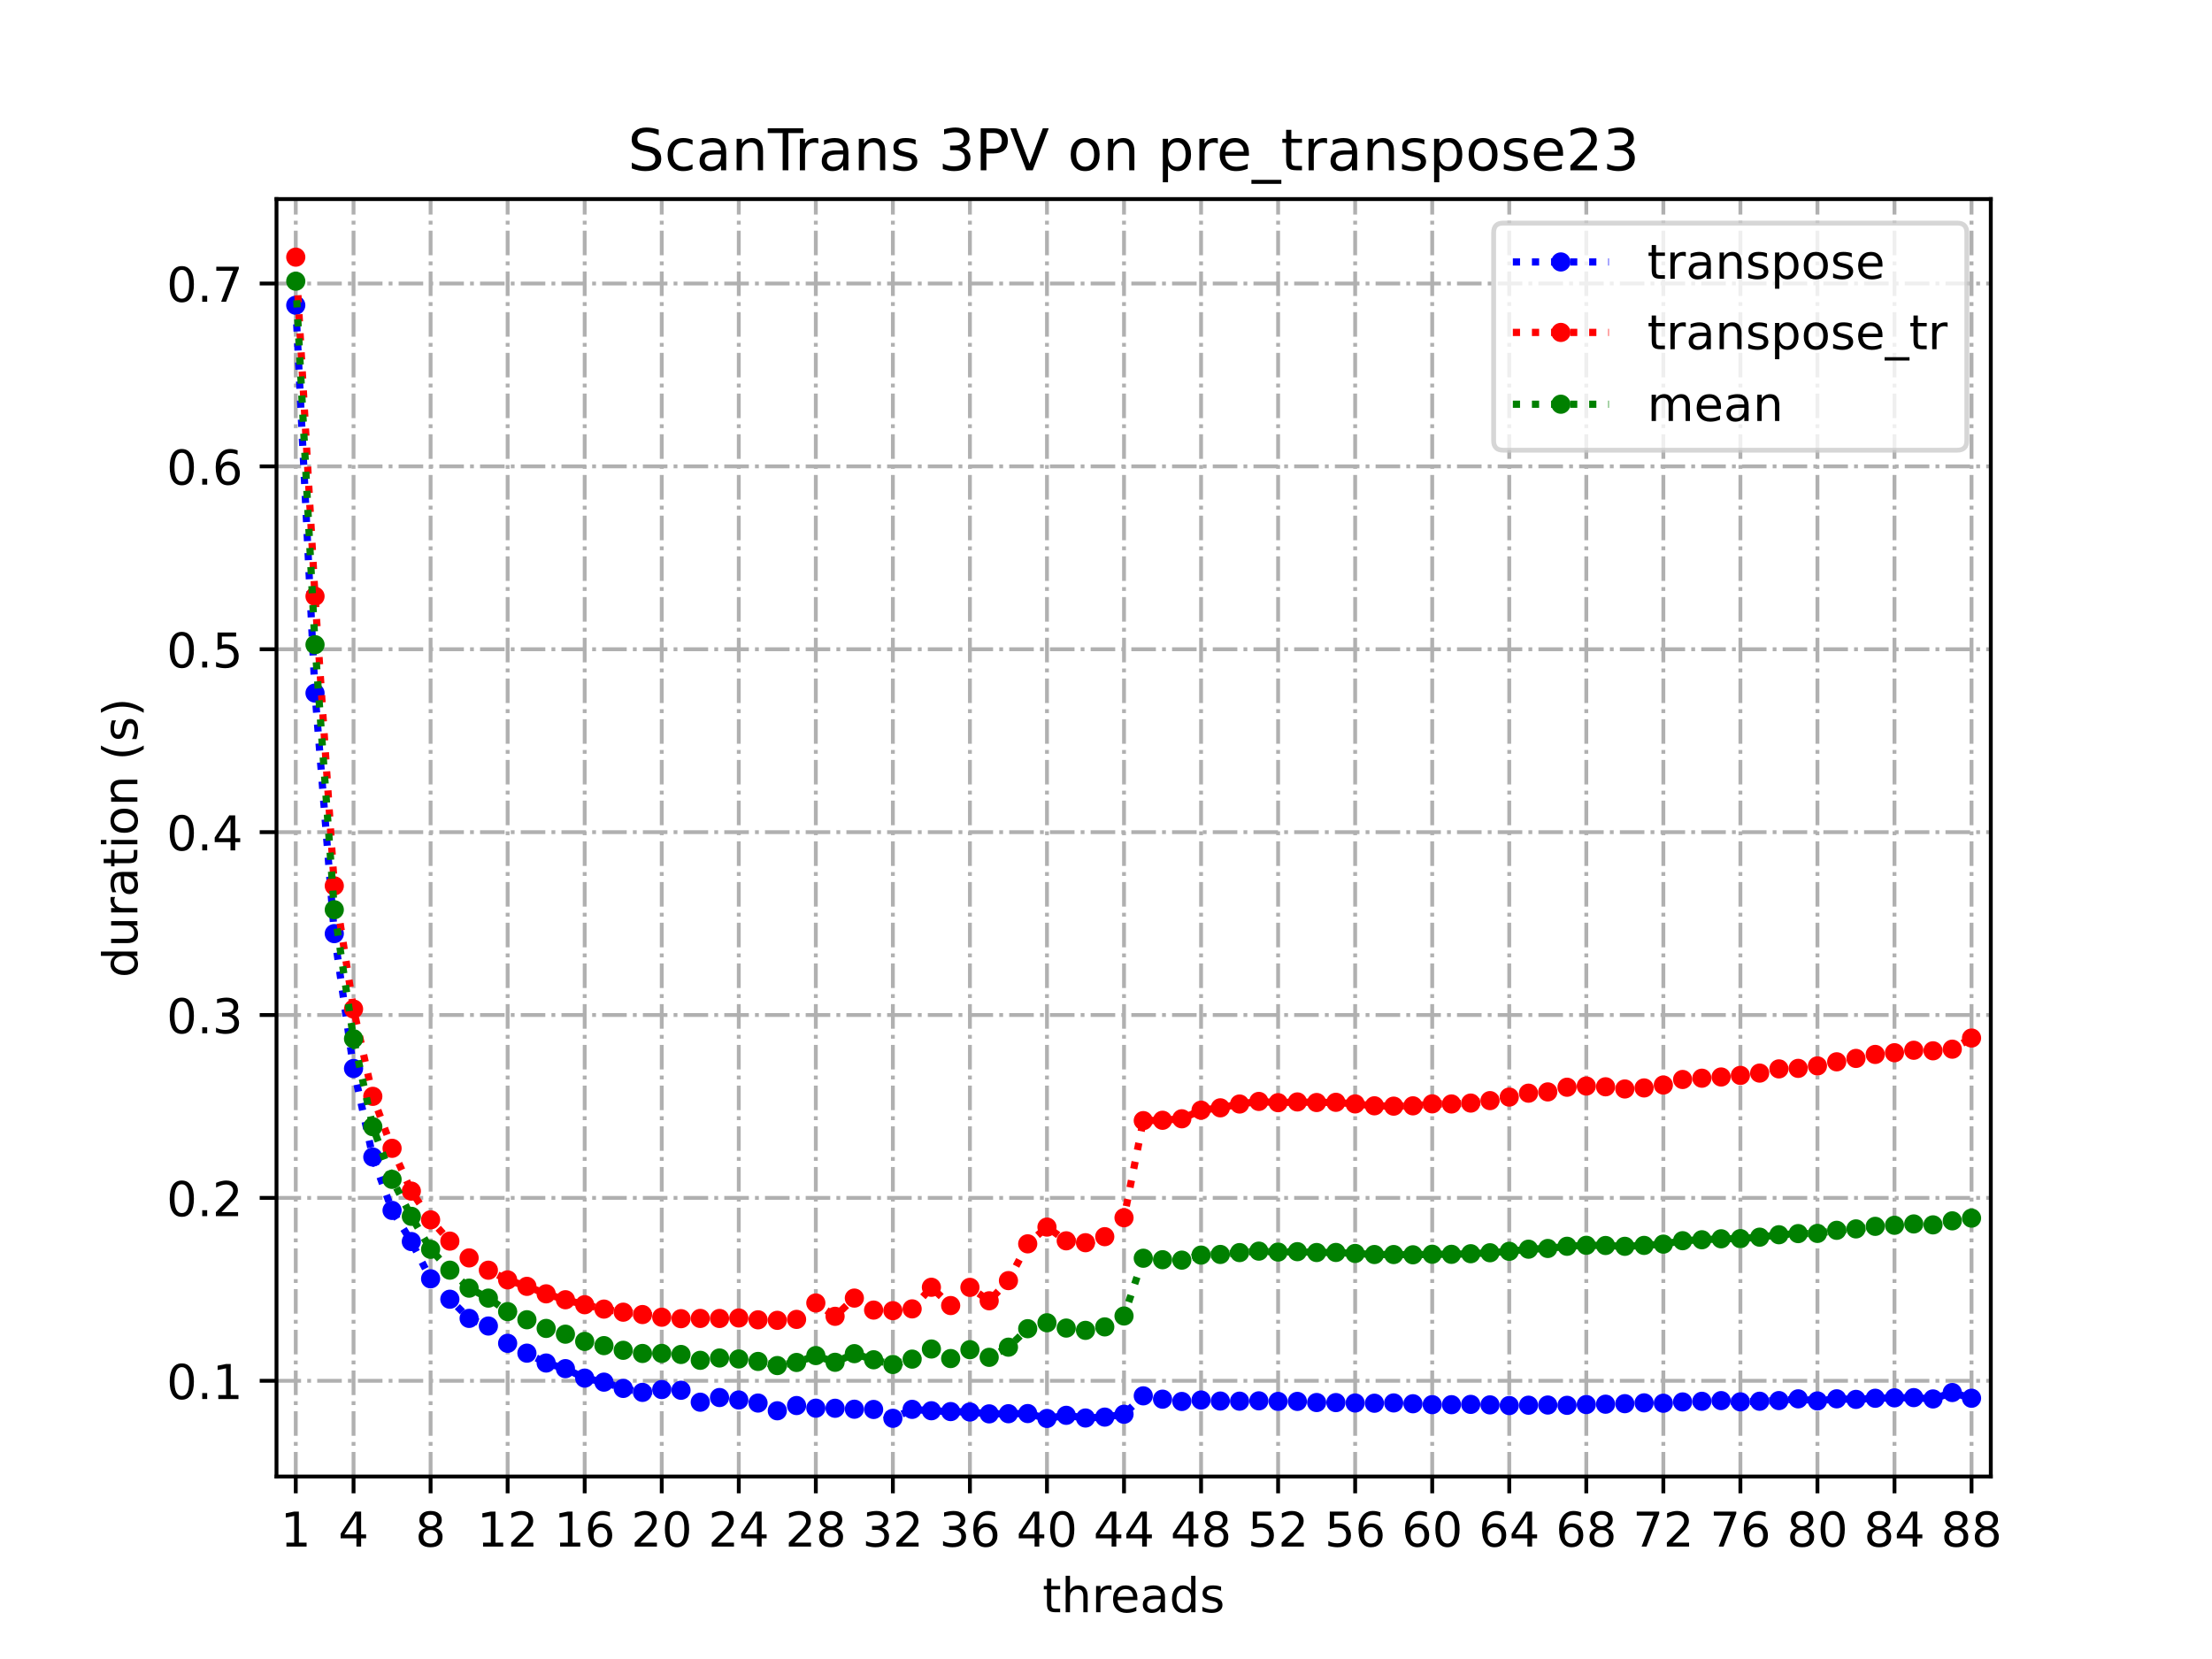 <?xml version="1.0" encoding="utf-8" standalone="no"?>
<!DOCTYPE svg PUBLIC "-//W3C//DTD SVG 1.1//EN"
  "http://www.w3.org/Graphics/SVG/1.1/DTD/svg11.dtd">
<!-- Created with matplotlib (https://matplotlib.org/) -->
<svg height="345.6pt" version="1.1" viewBox="0 0 460.8 345.6" width="460.8pt" xmlns="http://www.w3.org/2000/svg" xmlns:xlink="http://www.w3.org/1999/xlink">
 <defs>
  <style type="text/css">
*{stroke-linecap:butt;stroke-linejoin:round;}
  </style>
 </defs>
 <g id="figure_1">
  <g id="patch_1">
   <path d="M 0 345.6 
L 460.8 345.6 
L 460.8 0 
L 0 0 
z
" style="fill:#ffffff;"/>
  </g>
  <g id="axes_1">
   <g id="patch_2">
    <path d="M 57.6 307.584 
L 414.72 307.584 
L 414.72 41.472 
L 57.6 41.472 
z
" style="fill:#ffffff;"/>
   </g>
   <g id="matplotlib.axis_1">
    <g id="xtick_1">
     <g id="line2d_1">
      <path clip-path="url(#p5839508599)" d="M 61.613 307.584 
L 61.613 41.472 
" style="fill:none;stroke:#b0b0b0;stroke-dasharray:5.12,1.28,0.8,1.28;stroke-dashoffset:0;stroke-width:0.8;"/>
     </g>
     <g id="line2d_2">
      <defs>
       <path d="M 0 0 
L 0 3.5 
" id="md424e58644" style="stroke:#000000;stroke-width:0.8;"/>
      </defs>
      <g>
       <use style="stroke:#000000;stroke-width:0.8;" x="61.613" xlink:href="#md424e58644" y="307.584"/>
      </g>
     </g>
     <g id="text_1">
      <!-- 1 -->
      <defs>
       <path d="M 12.406 8.297 
L 28.516 8.297 
L 28.516 63.922 
L 10.984 60.406 
L 10.984 69.391 
L 28.422 72.906 
L 38.281 72.906 
L 38.281 8.297 
L 54.391 8.297 
L 54.391 0 
L 12.406 0 
z
" id="DejaVuSans-49"/>
      </defs>
      <g transform="translate(58.431 322.182)scale(0.1 -0.1)">
       <use xlink:href="#DejaVuSans-49"/>
      </g>
     </g>
    </g>
    <g id="xtick_2">
     <g id="line2d_3">
      <path clip-path="url(#p5839508599)" d="M 73.65 307.584 
L 73.65 41.472 
" style="fill:none;stroke:#b0b0b0;stroke-dasharray:5.12,1.28,0.8,1.28;stroke-dashoffset:0;stroke-width:0.8;"/>
     </g>
     <g id="line2d_4">
      <g>
       <use style="stroke:#000000;stroke-width:0.8;" x="73.65" xlink:href="#md424e58644" y="307.584"/>
      </g>
     </g>
     <g id="text_2">
      <!-- 4 -->
      <defs>
       <path d="M 37.797 64.312 
L 12.891 25.391 
L 37.797 25.391 
z
M 35.203 72.906 
L 47.609 72.906 
L 47.609 25.391 
L 58.016 25.391 
L 58.016 17.188 
L 47.609 17.188 
L 47.609 0 
L 37.797 0 
L 37.797 17.188 
L 4.891 17.188 
L 4.891 26.703 
z
" id="DejaVuSans-52"/>
      </defs>
      <g transform="translate(70.469 322.182)scale(0.1 -0.1)">
       <use xlink:href="#DejaVuSans-52"/>
      </g>
     </g>
    </g>
    <g id="xtick_3">
     <g id="line2d_5">
      <path clip-path="url(#p5839508599)" d="M 89.701 307.584 
L 89.701 41.472 
" style="fill:none;stroke:#b0b0b0;stroke-dasharray:5.12,1.28,0.8,1.28;stroke-dashoffset:0;stroke-width:0.8;"/>
     </g>
     <g id="line2d_6">
      <g>
       <use style="stroke:#000000;stroke-width:0.8;" x="89.701" xlink:href="#md424e58644" y="307.584"/>
      </g>
     </g>
     <g id="text_3">
      <!-- 8 -->
      <defs>
       <path d="M 31.781 34.625 
Q 24.75 34.625 20.719 30.859 
Q 16.703 27.094 16.703 20.516 
Q 16.703 13.922 20.719 10.156 
Q 24.75 6.391 31.781 6.391 
Q 38.812 6.391 42.859 10.172 
Q 46.922 13.969 46.922 20.516 
Q 46.922 27.094 42.891 30.859 
Q 38.875 34.625 31.781 34.625 
z
M 21.922 38.812 
Q 15.578 40.375 12.031 44.719 
Q 8.5 49.078 8.5 55.328 
Q 8.5 64.062 14.719 69.141 
Q 20.953 74.219 31.781 74.219 
Q 42.672 74.219 48.875 69.141 
Q 55.078 64.062 55.078 55.328 
Q 55.078 49.078 51.531 44.719 
Q 48 40.375 41.703 38.812 
Q 48.828 37.156 52.797 32.312 
Q 56.781 27.484 56.781 20.516 
Q 56.781 9.906 50.312 4.234 
Q 43.844 -1.422 31.781 -1.422 
Q 19.734 -1.422 13.25 4.234 
Q 6.781 9.906 6.781 20.516 
Q 6.781 27.484 10.781 32.312 
Q 14.797 37.156 21.922 38.812 
z
M 18.312 54.391 
Q 18.312 48.734 21.844 45.562 
Q 25.391 42.391 31.781 42.391 
Q 38.141 42.391 41.719 45.562 
Q 45.312 48.734 45.312 54.391 
Q 45.312 60.062 41.719 63.234 
Q 38.141 66.406 31.781 66.406 
Q 25.391 66.406 21.844 63.234 
Q 18.312 60.062 18.312 54.391 
z
" id="DejaVuSans-56"/>
      </defs>
      <g transform="translate(86.519 322.182)scale(0.1 -0.1)">
       <use xlink:href="#DejaVuSans-56"/>
      </g>
     </g>
    </g>
    <g id="xtick_4">
     <g id="line2d_7">
      <path clip-path="url(#p5839508599)" d="M 105.751 307.584 
L 105.751 41.472 
" style="fill:none;stroke:#b0b0b0;stroke-dasharray:5.12,1.28,0.8,1.28;stroke-dashoffset:0;stroke-width:0.8;"/>
     </g>
     <g id="line2d_8">
      <g>
       <use style="stroke:#000000;stroke-width:0.8;" x="105.751" xlink:href="#md424e58644" y="307.584"/>
      </g>
     </g>
     <g id="text_4">
      <!-- 12 -->
      <defs>
       <path d="M 19.188 8.297 
L 53.609 8.297 
L 53.609 0 
L 7.328 0 
L 7.328 8.297 
Q 12.938 14.109 22.625 23.891 
Q 32.328 33.688 34.812 36.531 
Q 39.547 41.844 41.422 45.531 
Q 43.312 49.219 43.312 52.781 
Q 43.312 58.594 39.234 62.25 
Q 35.156 65.922 28.609 65.922 
Q 23.969 65.922 18.812 64.312 
Q 13.672 62.703 7.812 59.422 
L 7.812 69.391 
Q 13.766 71.781 18.938 73 
Q 24.125 74.219 28.422 74.219 
Q 39.75 74.219 46.484 68.547 
Q 53.219 62.891 53.219 53.422 
Q 53.219 48.922 51.531 44.891 
Q 49.859 40.875 45.406 35.406 
Q 44.188 33.984 37.641 27.219 
Q 31.109 20.453 19.188 8.297 
z
" id="DejaVuSans-50"/>
      </defs>
      <g transform="translate(99.389 322.182)scale(0.1 -0.1)">
       <use xlink:href="#DejaVuSans-49"/>
       <use x="63.623" xlink:href="#DejaVuSans-50"/>
      </g>
     </g>
    </g>
    <g id="xtick_5">
     <g id="line2d_9">
      <path clip-path="url(#p5839508599)" d="M 121.801 307.584 
L 121.801 41.472 
" style="fill:none;stroke:#b0b0b0;stroke-dasharray:5.12,1.28,0.8,1.28;stroke-dashoffset:0;stroke-width:0.8;"/>
     </g>
     <g id="line2d_10">
      <g>
       <use style="stroke:#000000;stroke-width:0.8;" x="121.801" xlink:href="#md424e58644" y="307.584"/>
      </g>
     </g>
     <g id="text_5">
      <!-- 16 -->
      <defs>
       <path d="M 33.016 40.375 
Q 26.375 40.375 22.484 35.828 
Q 18.609 31.297 18.609 23.391 
Q 18.609 15.531 22.484 10.953 
Q 26.375 6.391 33.016 6.391 
Q 39.656 6.391 43.531 10.953 
Q 47.406 15.531 47.406 23.391 
Q 47.406 31.297 43.531 35.828 
Q 39.656 40.375 33.016 40.375 
z
M 52.594 71.297 
L 52.594 62.312 
Q 48.875 64.062 45.094 64.984 
Q 41.312 65.922 37.594 65.922 
Q 27.828 65.922 22.672 59.328 
Q 17.531 52.734 16.797 39.406 
Q 19.672 43.656 24.016 45.922 
Q 28.375 48.188 33.594 48.188 
Q 44.578 48.188 50.953 41.516 
Q 57.328 34.859 57.328 23.391 
Q 57.328 12.156 50.688 5.359 
Q 44.047 -1.422 33.016 -1.422 
Q 20.359 -1.422 13.672 8.266 
Q 6.984 17.969 6.984 36.375 
Q 6.984 53.656 15.188 63.938 
Q 23.391 74.219 37.203 74.219 
Q 40.922 74.219 44.703 73.484 
Q 48.484 72.75 52.594 71.297 
z
" id="DejaVuSans-54"/>
      </defs>
      <g transform="translate(115.439 322.182)scale(0.1 -0.1)">
       <use xlink:href="#DejaVuSans-49"/>
       <use x="63.623" xlink:href="#DejaVuSans-54"/>
      </g>
     </g>
    </g>
    <g id="xtick_6">
     <g id="line2d_11">
      <path clip-path="url(#p5839508599)" d="M 137.852 307.584 
L 137.852 41.472 
" style="fill:none;stroke:#b0b0b0;stroke-dasharray:5.12,1.28,0.8,1.28;stroke-dashoffset:0;stroke-width:0.8;"/>
     </g>
     <g id="line2d_12">
      <g>
       <use style="stroke:#000000;stroke-width:0.8;" x="137.852" xlink:href="#md424e58644" y="307.584"/>
      </g>
     </g>
     <g id="text_6">
      <!-- 20 -->
      <defs>
       <path d="M 31.781 66.406 
Q 24.172 66.406 20.328 58.906 
Q 16.5 51.422 16.5 36.375 
Q 16.5 21.391 20.328 13.891 
Q 24.172 6.391 31.781 6.391 
Q 39.453 6.391 43.281 13.891 
Q 47.125 21.391 47.125 36.375 
Q 47.125 51.422 43.281 58.906 
Q 39.453 66.406 31.781 66.406 
z
M 31.781 74.219 
Q 44.047 74.219 50.516 64.516 
Q 56.984 54.828 56.984 36.375 
Q 56.984 17.969 50.516 8.266 
Q 44.047 -1.422 31.781 -1.422 
Q 19.531 -1.422 13.062 8.266 
Q 6.594 17.969 6.594 36.375 
Q 6.594 54.828 13.062 64.516 
Q 19.531 74.219 31.781 74.219 
z
" id="DejaVuSans-48"/>
      </defs>
      <g transform="translate(131.489 322.182)scale(0.1 -0.1)">
       <use xlink:href="#DejaVuSans-50"/>
       <use x="63.623" xlink:href="#DejaVuSans-48"/>
      </g>
     </g>
    </g>
    <g id="xtick_7">
     <g id="line2d_13">
      <path clip-path="url(#p5839508599)" d="M 153.902 307.584 
L 153.902 41.472 
" style="fill:none;stroke:#b0b0b0;stroke-dasharray:5.12,1.28,0.8,1.28;stroke-dashoffset:0;stroke-width:0.8;"/>
     </g>
     <g id="line2d_14">
      <g>
       <use style="stroke:#000000;stroke-width:0.8;" x="153.902" xlink:href="#md424e58644" y="307.584"/>
      </g>
     </g>
     <g id="text_7">
      <!-- 24 -->
      <g transform="translate(147.54 322.182)scale(0.1 -0.1)">
       <use xlink:href="#DejaVuSans-50"/>
       <use x="63.623" xlink:href="#DejaVuSans-52"/>
      </g>
     </g>
    </g>
    <g id="xtick_8">
     <g id="line2d_15">
      <path clip-path="url(#p5839508599)" d="M 169.952 307.584 
L 169.952 41.472 
" style="fill:none;stroke:#b0b0b0;stroke-dasharray:5.12,1.28,0.8,1.28;stroke-dashoffset:0;stroke-width:0.8;"/>
     </g>
     <g id="line2d_16">
      <g>
       <use style="stroke:#000000;stroke-width:0.8;" x="169.952" xlink:href="#md424e58644" y="307.584"/>
      </g>
     </g>
     <g id="text_8">
      <!-- 28 -->
      <g transform="translate(163.59 322.182)scale(0.1 -0.1)">
       <use xlink:href="#DejaVuSans-50"/>
       <use x="63.623" xlink:href="#DejaVuSans-56"/>
      </g>
     </g>
    </g>
    <g id="xtick_9">
     <g id="line2d_17">
      <path clip-path="url(#p5839508599)" d="M 186.003 307.584 
L 186.003 41.472 
" style="fill:none;stroke:#b0b0b0;stroke-dasharray:5.12,1.28,0.8,1.28;stroke-dashoffset:0;stroke-width:0.8;"/>
     </g>
     <g id="line2d_18">
      <g>
       <use style="stroke:#000000;stroke-width:0.8;" x="186.003" xlink:href="#md424e58644" y="307.584"/>
      </g>
     </g>
     <g id="text_9">
      <!-- 32 -->
      <defs>
       <path d="M 40.578 39.312 
Q 47.656 37.797 51.625 33 
Q 55.609 28.219 55.609 21.188 
Q 55.609 10.406 48.188 4.484 
Q 40.766 -1.422 27.094 -1.422 
Q 22.516 -1.422 17.656 -0.516 
Q 12.797 0.391 7.625 2.203 
L 7.625 11.719 
Q 11.719 9.328 16.594 8.109 
Q 21.484 6.891 26.812 6.891 
Q 36.078 6.891 40.938 10.547 
Q 45.797 14.203 45.797 21.188 
Q 45.797 27.641 41.281 31.266 
Q 36.766 34.906 28.719 34.906 
L 20.219 34.906 
L 20.219 43.016 
L 29.109 43.016 
Q 36.375 43.016 40.234 45.922 
Q 44.094 48.828 44.094 54.297 
Q 44.094 59.906 40.109 62.906 
Q 36.141 65.922 28.719 65.922 
Q 24.656 65.922 20.016 65.031 
Q 15.375 64.156 9.812 62.312 
L 9.812 71.094 
Q 15.438 72.656 20.344 73.438 
Q 25.25 74.219 29.594 74.219 
Q 40.828 74.219 47.359 69.109 
Q 53.906 64.016 53.906 55.328 
Q 53.906 49.266 50.438 45.094 
Q 46.969 40.922 40.578 39.312 
z
" id="DejaVuSans-51"/>
      </defs>
      <g transform="translate(179.64 322.182)scale(0.1 -0.1)">
       <use xlink:href="#DejaVuSans-51"/>
       <use x="63.623" xlink:href="#DejaVuSans-50"/>
      </g>
     </g>
    </g>
    <g id="xtick_10">
     <g id="line2d_19">
      <path clip-path="url(#p5839508599)" d="M 202.053 307.584 
L 202.053 41.472 
" style="fill:none;stroke:#b0b0b0;stroke-dasharray:5.12,1.28,0.8,1.28;stroke-dashoffset:0;stroke-width:0.8;"/>
     </g>
     <g id="line2d_20">
      <g>
       <use style="stroke:#000000;stroke-width:0.8;" x="202.053" xlink:href="#md424e58644" y="307.584"/>
      </g>
     </g>
     <g id="text_10">
      <!-- 36 -->
      <g transform="translate(195.691 322.182)scale(0.1 -0.1)">
       <use xlink:href="#DejaVuSans-51"/>
       <use x="63.623" xlink:href="#DejaVuSans-54"/>
      </g>
     </g>
    </g>
    <g id="xtick_11">
     <g id="line2d_21">
      <path clip-path="url(#p5839508599)" d="M 218.103 307.584 
L 218.103 41.472 
" style="fill:none;stroke:#b0b0b0;stroke-dasharray:5.12,1.28,0.8,1.28;stroke-dashoffset:0;stroke-width:0.8;"/>
     </g>
     <g id="line2d_22">
      <g>
       <use style="stroke:#000000;stroke-width:0.8;" x="218.103" xlink:href="#md424e58644" y="307.584"/>
      </g>
     </g>
     <g id="text_11">
      <!-- 40 -->
      <g transform="translate(211.741 322.182)scale(0.1 -0.1)">
       <use xlink:href="#DejaVuSans-52"/>
       <use x="63.623" xlink:href="#DejaVuSans-48"/>
      </g>
     </g>
    </g>
    <g id="xtick_12">
     <g id="line2d_23">
      <path clip-path="url(#p5839508599)" d="M 234.154 307.584 
L 234.154 41.472 
" style="fill:none;stroke:#b0b0b0;stroke-dasharray:5.12,1.28,0.8,1.28;stroke-dashoffset:0;stroke-width:0.8;"/>
     </g>
     <g id="line2d_24">
      <g>
       <use style="stroke:#000000;stroke-width:0.8;" x="234.154" xlink:href="#md424e58644" y="307.584"/>
      </g>
     </g>
     <g id="text_12">
      <!-- 44 -->
      <g transform="translate(227.791 322.182)scale(0.1 -0.1)">
       <use xlink:href="#DejaVuSans-52"/>
       <use x="63.623" xlink:href="#DejaVuSans-52"/>
      </g>
     </g>
    </g>
    <g id="xtick_13">
     <g id="line2d_25">
      <path clip-path="url(#p5839508599)" d="M 250.204 307.584 
L 250.204 41.472 
" style="fill:none;stroke:#b0b0b0;stroke-dasharray:5.12,1.28,0.8,1.28;stroke-dashoffset:0;stroke-width:0.8;"/>
     </g>
     <g id="line2d_26">
      <g>
       <use style="stroke:#000000;stroke-width:0.8;" x="250.204" xlink:href="#md424e58644" y="307.584"/>
      </g>
     </g>
     <g id="text_13">
      <!-- 48 -->
      <g transform="translate(243.842 322.182)scale(0.1 -0.1)">
       <use xlink:href="#DejaVuSans-52"/>
       <use x="63.623" xlink:href="#DejaVuSans-56"/>
      </g>
     </g>
    </g>
    <g id="xtick_14">
     <g id="line2d_27">
      <path clip-path="url(#p5839508599)" d="M 266.254 307.584 
L 266.254 41.472 
" style="fill:none;stroke:#b0b0b0;stroke-dasharray:5.12,1.28,0.8,1.28;stroke-dashoffset:0;stroke-width:0.8;"/>
     </g>
     <g id="line2d_28">
      <g>
       <use style="stroke:#000000;stroke-width:0.8;" x="266.254" xlink:href="#md424e58644" y="307.584"/>
      </g>
     </g>
     <g id="text_14">
      <!-- 52 -->
      <defs>
       <path d="M 10.797 72.906 
L 49.516 72.906 
L 49.516 64.594 
L 19.828 64.594 
L 19.828 46.734 
Q 21.969 47.469 24.109 47.828 
Q 26.266 48.188 28.422 48.188 
Q 40.625 48.188 47.75 41.5 
Q 54.891 34.812 54.891 23.391 
Q 54.891 11.625 47.562 5.094 
Q 40.234 -1.422 26.906 -1.422 
Q 22.312 -1.422 17.547 -0.641 
Q 12.797 0.141 7.719 1.703 
L 7.719 11.625 
Q 12.109 9.234 16.797 8.062 
Q 21.484 6.891 26.703 6.891 
Q 35.156 6.891 40.078 11.328 
Q 45.016 15.766 45.016 23.391 
Q 45.016 31 40.078 35.438 
Q 35.156 39.891 26.703 39.891 
Q 22.75 39.891 18.812 39.016 
Q 14.891 38.141 10.797 36.281 
z
" id="DejaVuSans-53"/>
      </defs>
      <g transform="translate(259.892 322.182)scale(0.1 -0.1)">
       <use xlink:href="#DejaVuSans-53"/>
       <use x="63.623" xlink:href="#DejaVuSans-50"/>
      </g>
     </g>
    </g>
    <g id="xtick_15">
     <g id="line2d_29">
      <path clip-path="url(#p5839508599)" d="M 282.305 307.584 
L 282.305 41.472 
" style="fill:none;stroke:#b0b0b0;stroke-dasharray:5.12,1.28,0.8,1.28;stroke-dashoffset:0;stroke-width:0.8;"/>
     </g>
     <g id="line2d_30">
      <g>
       <use style="stroke:#000000;stroke-width:0.8;" x="282.305" xlink:href="#md424e58644" y="307.584"/>
      </g>
     </g>
     <g id="text_15">
      <!-- 56 -->
      <g transform="translate(275.942 322.182)scale(0.1 -0.1)">
       <use xlink:href="#DejaVuSans-53"/>
       <use x="63.623" xlink:href="#DejaVuSans-54"/>
      </g>
     </g>
    </g>
    <g id="xtick_16">
     <g id="line2d_31">
      <path clip-path="url(#p5839508599)" d="M 298.355 307.584 
L 298.355 41.472 
" style="fill:none;stroke:#b0b0b0;stroke-dasharray:5.12,1.28,0.8,1.28;stroke-dashoffset:0;stroke-width:0.8;"/>
     </g>
     <g id="line2d_32">
      <g>
       <use style="stroke:#000000;stroke-width:0.8;" x="298.355" xlink:href="#md424e58644" y="307.584"/>
      </g>
     </g>
     <g id="text_16">
      <!-- 60 -->
      <g transform="translate(291.993 322.182)scale(0.1 -0.1)">
       <use xlink:href="#DejaVuSans-54"/>
       <use x="63.623" xlink:href="#DejaVuSans-48"/>
      </g>
     </g>
    </g>
    <g id="xtick_17">
     <g id="line2d_33">
      <path clip-path="url(#p5839508599)" d="M 314.405 307.584 
L 314.405 41.472 
" style="fill:none;stroke:#b0b0b0;stroke-dasharray:5.12,1.28,0.8,1.28;stroke-dashoffset:0;stroke-width:0.8;"/>
     </g>
     <g id="line2d_34">
      <g>
       <use style="stroke:#000000;stroke-width:0.8;" x="314.405" xlink:href="#md424e58644" y="307.584"/>
      </g>
     </g>
     <g id="text_17">
      <!-- 64 -->
      <g transform="translate(308.043 322.182)scale(0.1 -0.1)">
       <use xlink:href="#DejaVuSans-54"/>
       <use x="63.623" xlink:href="#DejaVuSans-52"/>
      </g>
     </g>
    </g>
    <g id="xtick_18">
     <g id="line2d_35">
      <path clip-path="url(#p5839508599)" d="M 330.456 307.584 
L 330.456 41.472 
" style="fill:none;stroke:#b0b0b0;stroke-dasharray:5.12,1.28,0.8,1.28;stroke-dashoffset:0;stroke-width:0.8;"/>
     </g>
     <g id="line2d_36">
      <g>
       <use style="stroke:#000000;stroke-width:0.8;" x="330.456" xlink:href="#md424e58644" y="307.584"/>
      </g>
     </g>
     <g id="text_18">
      <!-- 68 -->
      <g transform="translate(324.093 322.182)scale(0.1 -0.1)">
       <use xlink:href="#DejaVuSans-54"/>
       <use x="63.623" xlink:href="#DejaVuSans-56"/>
      </g>
     </g>
    </g>
    <g id="xtick_19">
     <g id="line2d_37">
      <path clip-path="url(#p5839508599)" d="M 346.506 307.584 
L 346.506 41.472 
" style="fill:none;stroke:#b0b0b0;stroke-dasharray:5.12,1.28,0.8,1.28;stroke-dashoffset:0;stroke-width:0.8;"/>
     </g>
     <g id="line2d_38">
      <g>
       <use style="stroke:#000000;stroke-width:0.8;" x="346.506" xlink:href="#md424e58644" y="307.584"/>
      </g>
     </g>
     <g id="text_19">
      <!-- 72 -->
      <defs>
       <path d="M 8.203 72.906 
L 55.078 72.906 
L 55.078 68.703 
L 28.609 0 
L 18.312 0 
L 43.219 64.594 
L 8.203 64.594 
z
" id="DejaVuSans-55"/>
      </defs>
      <g transform="translate(340.144 322.182)scale(0.1 -0.1)">
       <use xlink:href="#DejaVuSans-55"/>
       <use x="63.623" xlink:href="#DejaVuSans-50"/>
      </g>
     </g>
    </g>
    <g id="xtick_20">
     <g id="line2d_39">
      <path clip-path="url(#p5839508599)" d="M 362.556 307.584 
L 362.556 41.472 
" style="fill:none;stroke:#b0b0b0;stroke-dasharray:5.12,1.28,0.8,1.28;stroke-dashoffset:0;stroke-width:0.8;"/>
     </g>
     <g id="line2d_40">
      <g>
       <use style="stroke:#000000;stroke-width:0.8;" x="362.556" xlink:href="#md424e58644" y="307.584"/>
      </g>
     </g>
     <g id="text_20">
      <!-- 76 -->
      <g transform="translate(356.194 322.182)scale(0.1 -0.1)">
       <use xlink:href="#DejaVuSans-55"/>
       <use x="63.623" xlink:href="#DejaVuSans-54"/>
      </g>
     </g>
    </g>
    <g id="xtick_21">
     <g id="line2d_41">
      <path clip-path="url(#p5839508599)" d="M 378.607 307.584 
L 378.607 41.472 
" style="fill:none;stroke:#b0b0b0;stroke-dasharray:5.12,1.28,0.8,1.28;stroke-dashoffset:0;stroke-width:0.8;"/>
     </g>
     <g id="line2d_42">
      <g>
       <use style="stroke:#000000;stroke-width:0.8;" x="378.607" xlink:href="#md424e58644" y="307.584"/>
      </g>
     </g>
     <g id="text_21">
      <!-- 80 -->
      <g transform="translate(372.244 322.182)scale(0.1 -0.1)">
       <use xlink:href="#DejaVuSans-56"/>
       <use x="63.623" xlink:href="#DejaVuSans-48"/>
      </g>
     </g>
    </g>
    <g id="xtick_22">
     <g id="line2d_43">
      <path clip-path="url(#p5839508599)" d="M 394.657 307.584 
L 394.657 41.472 
" style="fill:none;stroke:#b0b0b0;stroke-dasharray:5.12,1.28,0.8,1.28;stroke-dashoffset:0;stroke-width:0.8;"/>
     </g>
     <g id="line2d_44">
      <g>
       <use style="stroke:#000000;stroke-width:0.8;" x="394.657" xlink:href="#md424e58644" y="307.584"/>
      </g>
     </g>
     <g id="text_22">
      <!-- 84 -->
      <g transform="translate(388.295 322.182)scale(0.1 -0.1)">
       <use xlink:href="#DejaVuSans-56"/>
       <use x="63.623" xlink:href="#DejaVuSans-52"/>
      </g>
     </g>
    </g>
    <g id="xtick_23">
     <g id="line2d_45">
      <path clip-path="url(#p5839508599)" d="M 410.707 307.584 
L 410.707 41.472 
" style="fill:none;stroke:#b0b0b0;stroke-dasharray:5.12,1.28,0.8,1.28;stroke-dashoffset:0;stroke-width:0.8;"/>
     </g>
     <g id="line2d_46">
      <g>
       <use style="stroke:#000000;stroke-width:0.8;" x="410.707" xlink:href="#md424e58644" y="307.584"/>
      </g>
     </g>
     <g id="text_23">
      <!-- 88 -->
      <g transform="translate(404.345 322.182)scale(0.1 -0.1)">
       <use xlink:href="#DejaVuSans-56"/>
       <use x="63.623" xlink:href="#DejaVuSans-56"/>
      </g>
     </g>
    </g>
    <g id="text_24">
     <!-- threads -->
     <defs>
      <path d="M 18.312 70.219 
L 18.312 54.688 
L 36.812 54.688 
L 36.812 47.703 
L 18.312 47.703 
L 18.312 18.016 
Q 18.312 11.328 20.141 9.422 
Q 21.969 7.516 27.594 7.516 
L 36.812 7.516 
L 36.812 0 
L 27.594 0 
Q 17.188 0 13.234 3.875 
Q 9.281 7.766 9.281 18.016 
L 9.281 47.703 
L 2.688 47.703 
L 2.688 54.688 
L 9.281 54.688 
L 9.281 70.219 
z
" id="DejaVuSans-116"/>
      <path d="M 54.891 33.016 
L 54.891 0 
L 45.906 0 
L 45.906 32.719 
Q 45.906 40.484 42.875 44.328 
Q 39.844 48.188 33.797 48.188 
Q 26.516 48.188 22.312 43.547 
Q 18.109 38.922 18.109 30.906 
L 18.109 0 
L 9.078 0 
L 9.078 75.984 
L 18.109 75.984 
L 18.109 46.188 
Q 21.344 51.125 25.703 53.562 
Q 30.078 56 35.797 56 
Q 45.219 56 50.047 50.172 
Q 54.891 44.344 54.891 33.016 
z
" id="DejaVuSans-104"/>
      <path d="M 41.109 46.297 
Q 39.594 47.172 37.812 47.578 
Q 36.031 48 33.891 48 
Q 26.266 48 22.188 43.047 
Q 18.109 38.094 18.109 28.812 
L 18.109 0 
L 9.078 0 
L 9.078 54.688 
L 18.109 54.688 
L 18.109 46.188 
Q 20.953 51.172 25.484 53.578 
Q 30.031 56 36.531 56 
Q 37.453 56 38.578 55.875 
Q 39.703 55.766 41.062 55.516 
z
" id="DejaVuSans-114"/>
      <path d="M 56.203 29.594 
L 56.203 25.203 
L 14.891 25.203 
Q 15.484 15.922 20.484 11.062 
Q 25.484 6.203 34.422 6.203 
Q 39.594 6.203 44.453 7.469 
Q 49.312 8.734 54.109 11.281 
L 54.109 2.781 
Q 49.266 0.734 44.188 -0.344 
Q 39.109 -1.422 33.891 -1.422 
Q 20.797 -1.422 13.156 6.188 
Q 5.516 13.812 5.516 26.812 
Q 5.516 40.234 12.766 48.109 
Q 20.016 56 32.328 56 
Q 43.359 56 49.781 48.891 
Q 56.203 41.797 56.203 29.594 
z
M 47.219 32.234 
Q 47.125 39.594 43.094 43.984 
Q 39.062 48.391 32.422 48.391 
Q 24.906 48.391 20.391 44.141 
Q 15.875 39.891 15.188 32.172 
z
" id="DejaVuSans-101"/>
      <path d="M 34.281 27.484 
Q 23.391 27.484 19.188 25 
Q 14.984 22.516 14.984 16.5 
Q 14.984 11.719 18.141 8.906 
Q 21.297 6.109 26.703 6.109 
Q 34.188 6.109 38.703 11.406 
Q 43.219 16.703 43.219 25.484 
L 43.219 27.484 
z
M 52.203 31.203 
L 52.203 0 
L 43.219 0 
L 43.219 8.297 
Q 40.141 3.328 35.547 0.953 
Q 30.953 -1.422 24.312 -1.422 
Q 15.922 -1.422 10.953 3.297 
Q 6 8.016 6 15.922 
Q 6 25.141 12.172 29.828 
Q 18.359 34.516 30.609 34.516 
L 43.219 34.516 
L 43.219 35.406 
Q 43.219 41.609 39.141 45 
Q 35.062 48.391 27.688 48.391 
Q 23 48.391 18.547 47.266 
Q 14.109 46.141 10.016 43.891 
L 10.016 52.203 
Q 14.938 54.109 19.578 55.047 
Q 24.219 56 28.609 56 
Q 40.484 56 46.344 49.844 
Q 52.203 43.703 52.203 31.203 
z
" id="DejaVuSans-97"/>
      <path d="M 45.406 46.391 
L 45.406 75.984 
L 54.391 75.984 
L 54.391 0 
L 45.406 0 
L 45.406 8.203 
Q 42.578 3.328 38.25 0.953 
Q 33.938 -1.422 27.875 -1.422 
Q 17.969 -1.422 11.734 6.484 
Q 5.516 14.406 5.516 27.297 
Q 5.516 40.188 11.734 48.094 
Q 17.969 56 27.875 56 
Q 33.938 56 38.25 53.625 
Q 42.578 51.266 45.406 46.391 
z
M 14.797 27.297 
Q 14.797 17.391 18.875 11.75 
Q 22.953 6.109 30.078 6.109 
Q 37.203 6.109 41.297 11.75 
Q 45.406 17.391 45.406 27.297 
Q 45.406 37.203 41.297 42.844 
Q 37.203 48.484 30.078 48.484 
Q 22.953 48.484 18.875 42.844 
Q 14.797 37.203 14.797 27.297 
z
" id="DejaVuSans-100"/>
      <path d="M 44.281 53.078 
L 44.281 44.578 
Q 40.484 46.531 36.375 47.5 
Q 32.281 48.484 27.875 48.484 
Q 21.188 48.484 17.844 46.438 
Q 14.5 44.391 14.5 40.281 
Q 14.5 37.156 16.891 35.375 
Q 19.281 33.594 26.516 31.984 
L 29.594 31.297 
Q 39.156 29.25 43.188 25.516 
Q 47.219 21.781 47.219 15.094 
Q 47.219 7.469 41.188 3.016 
Q 35.156 -1.422 24.609 -1.422 
Q 20.219 -1.422 15.453 -0.562 
Q 10.688 0.297 5.422 2 
L 5.422 11.281 
Q 10.406 8.688 15.234 7.391 
Q 20.062 6.109 24.812 6.109 
Q 31.156 6.109 34.562 8.281 
Q 37.984 10.453 37.984 14.406 
Q 37.984 18.062 35.516 20.016 
Q 33.062 21.969 24.703 23.781 
L 21.578 24.516 
Q 13.234 26.266 9.516 29.906 
Q 5.812 33.547 5.812 39.891 
Q 5.812 47.609 11.281 51.797 
Q 16.75 56 26.812 56 
Q 31.781 56 36.172 55.266 
Q 40.578 54.547 44.281 53.078 
z
" id="DejaVuSans-115"/>
     </defs>
     <g transform="translate(217.169 335.861)scale(0.1 -0.1)">
      <use xlink:href="#DejaVuSans-116"/>
      <use x="39.209" xlink:href="#DejaVuSans-104"/>
      <use x="102.588" xlink:href="#DejaVuSans-114"/>
      <use x="141.451" xlink:href="#DejaVuSans-101"/>
      <use x="202.975" xlink:href="#DejaVuSans-97"/>
      <use x="264.254" xlink:href="#DejaVuSans-100"/>
      <use x="327.73" xlink:href="#DejaVuSans-115"/>
     </g>
    </g>
   </g>
   <g id="matplotlib.axis_2">
    <g id="ytick_1">
     <g id="line2d_47">
      <path clip-path="url(#p5839508599)" d="M 57.6 287.642 
L 414.72 287.642 
" style="fill:none;stroke:#b0b0b0;stroke-dasharray:5.12,1.28,0.8,1.28;stroke-dashoffset:0;stroke-width:0.8;"/>
     </g>
     <g id="line2d_48">
      <defs>
       <path d="M 0 0 
L -3.5 0 
" id="m946ac60dd9" style="stroke:#000000;stroke-width:0.8;"/>
      </defs>
      <g>
       <use style="stroke:#000000;stroke-width:0.8;" x="57.6" xlink:href="#m946ac60dd9" y="287.642"/>
      </g>
     </g>
     <g id="text_25">
      <!-- 0.1 -->
      <defs>
       <path d="M 10.688 12.406 
L 21 12.406 
L 21 0 
L 10.688 0 
z
" id="DejaVuSans-46"/>
      </defs>
      <g transform="translate(34.697 291.441)scale(0.1 -0.1)">
       <use xlink:href="#DejaVuSans-48"/>
       <use x="63.623" xlink:href="#DejaVuSans-46"/>
       <use x="95.41" xlink:href="#DejaVuSans-49"/>
      </g>
     </g>
    </g>
    <g id="ytick_2">
     <g id="line2d_49">
      <path clip-path="url(#p5839508599)" d="M 57.6 249.545 
L 414.72 249.545 
" style="fill:none;stroke:#b0b0b0;stroke-dasharray:5.12,1.28,0.8,1.28;stroke-dashoffset:0;stroke-width:0.8;"/>
     </g>
     <g id="line2d_50">
      <g>
       <use style="stroke:#000000;stroke-width:0.8;" x="57.6" xlink:href="#m946ac60dd9" y="249.545"/>
      </g>
     </g>
     <g id="text_26">
      <!-- 0.2 -->
      <g transform="translate(34.697 253.344)scale(0.1 -0.1)">
       <use xlink:href="#DejaVuSans-48"/>
       <use x="63.623" xlink:href="#DejaVuSans-46"/>
       <use x="95.41" xlink:href="#DejaVuSans-50"/>
      </g>
     </g>
    </g>
    <g id="ytick_3">
     <g id="line2d_51">
      <path clip-path="url(#p5839508599)" d="M 57.6 211.448 
L 414.72 211.448 
" style="fill:none;stroke:#b0b0b0;stroke-dasharray:5.12,1.28,0.8,1.28;stroke-dashoffset:0;stroke-width:0.8;"/>
     </g>
     <g id="line2d_52">
      <g>
       <use style="stroke:#000000;stroke-width:0.8;" x="57.6" xlink:href="#m946ac60dd9" y="211.448"/>
      </g>
     </g>
     <g id="text_27">
      <!-- 0.3 -->
      <g transform="translate(34.697 215.247)scale(0.1 -0.1)">
       <use xlink:href="#DejaVuSans-48"/>
       <use x="63.623" xlink:href="#DejaVuSans-46"/>
       <use x="95.41" xlink:href="#DejaVuSans-51"/>
      </g>
     </g>
    </g>
    <g id="ytick_4">
     <g id="line2d_53">
      <path clip-path="url(#p5839508599)" d="M 57.6 173.351 
L 414.72 173.351 
" style="fill:none;stroke:#b0b0b0;stroke-dasharray:5.12,1.28,0.8,1.28;stroke-dashoffset:0;stroke-width:0.8;"/>
     </g>
     <g id="line2d_54">
      <g>
       <use style="stroke:#000000;stroke-width:0.8;" x="57.6" xlink:href="#m946ac60dd9" y="173.351"/>
      </g>
     </g>
     <g id="text_28">
      <!-- 0.4 -->
      <g transform="translate(34.697 177.15)scale(0.1 -0.1)">
       <use xlink:href="#DejaVuSans-48"/>
       <use x="63.623" xlink:href="#DejaVuSans-46"/>
       <use x="95.41" xlink:href="#DejaVuSans-52"/>
      </g>
     </g>
    </g>
    <g id="ytick_5">
     <g id="line2d_55">
      <path clip-path="url(#p5839508599)" d="M 57.6 135.254 
L 414.72 135.254 
" style="fill:none;stroke:#b0b0b0;stroke-dasharray:5.12,1.28,0.8,1.28;stroke-dashoffset:0;stroke-width:0.8;"/>
     </g>
     <g id="line2d_56">
      <g>
       <use style="stroke:#000000;stroke-width:0.8;" x="57.6" xlink:href="#m946ac60dd9" y="135.254"/>
      </g>
     </g>
     <g id="text_29">
      <!-- 0.5 -->
      <g transform="translate(34.697 139.053)scale(0.1 -0.1)">
       <use xlink:href="#DejaVuSans-48"/>
       <use x="63.623" xlink:href="#DejaVuSans-46"/>
       <use x="95.41" xlink:href="#DejaVuSans-53"/>
      </g>
     </g>
    </g>
    <g id="ytick_6">
     <g id="line2d_57">
      <path clip-path="url(#p5839508599)" d="M 57.6 97.157 
L 414.72 97.157 
" style="fill:none;stroke:#b0b0b0;stroke-dasharray:5.12,1.28,0.8,1.28;stroke-dashoffset:0;stroke-width:0.8;"/>
     </g>
     <g id="line2d_58">
      <g>
       <use style="stroke:#000000;stroke-width:0.8;" x="57.6" xlink:href="#m946ac60dd9" y="97.157"/>
      </g>
     </g>
     <g id="text_30">
      <!-- 0.6 -->
      <g transform="translate(34.697 100.956)scale(0.1 -0.1)">
       <use xlink:href="#DejaVuSans-48"/>
       <use x="63.623" xlink:href="#DejaVuSans-46"/>
       <use x="95.41" xlink:href="#DejaVuSans-54"/>
      </g>
     </g>
    </g>
    <g id="ytick_7">
     <g id="line2d_59">
      <path clip-path="url(#p5839508599)" d="M 57.6 59.06 
L 414.72 59.06 
" style="fill:none;stroke:#b0b0b0;stroke-dasharray:5.12,1.28,0.8,1.28;stroke-dashoffset:0;stroke-width:0.8;"/>
     </g>
     <g id="line2d_60">
      <g>
       <use style="stroke:#000000;stroke-width:0.8;" x="57.6" xlink:href="#m946ac60dd9" y="59.06"/>
      </g>
     </g>
     <g id="text_31">
      <!-- 0.7 -->
      <g transform="translate(34.697 62.859)scale(0.1 -0.1)">
       <use xlink:href="#DejaVuSans-48"/>
       <use x="63.623" xlink:href="#DejaVuSans-46"/>
       <use x="95.41" xlink:href="#DejaVuSans-55"/>
      </g>
     </g>
    </g>
    <g id="text_32">
     <!-- duration (s) -->
     <defs>
      <path d="M 8.5 21.578 
L 8.5 54.688 
L 17.484 54.688 
L 17.484 21.922 
Q 17.484 14.156 20.5 10.266 
Q 23.531 6.391 29.594 6.391 
Q 36.859 6.391 41.078 11.031 
Q 45.312 15.672 45.312 23.688 
L 45.312 54.688 
L 54.297 54.688 
L 54.297 0 
L 45.312 0 
L 45.312 8.406 
Q 42.047 3.422 37.719 1 
Q 33.406 -1.422 27.688 -1.422 
Q 18.266 -1.422 13.375 4.438 
Q 8.5 10.297 8.5 21.578 
z
M 31.109 56 
z
" id="DejaVuSans-117"/>
      <path d="M 9.422 54.688 
L 18.406 54.688 
L 18.406 0 
L 9.422 0 
z
M 9.422 75.984 
L 18.406 75.984 
L 18.406 64.594 
L 9.422 64.594 
z
" id="DejaVuSans-105"/>
      <path d="M 30.609 48.391 
Q 23.391 48.391 19.188 42.75 
Q 14.984 37.109 14.984 27.297 
Q 14.984 17.484 19.156 11.844 
Q 23.344 6.203 30.609 6.203 
Q 37.797 6.203 41.984 11.859 
Q 46.188 17.531 46.188 27.297 
Q 46.188 37.016 41.984 42.703 
Q 37.797 48.391 30.609 48.391 
z
M 30.609 56 
Q 42.328 56 49.016 48.375 
Q 55.719 40.766 55.719 27.297 
Q 55.719 13.875 49.016 6.219 
Q 42.328 -1.422 30.609 -1.422 
Q 18.844 -1.422 12.172 6.219 
Q 5.516 13.875 5.516 27.297 
Q 5.516 40.766 12.172 48.375 
Q 18.844 56 30.609 56 
z
" id="DejaVuSans-111"/>
      <path d="M 54.891 33.016 
L 54.891 0 
L 45.906 0 
L 45.906 32.719 
Q 45.906 40.484 42.875 44.328 
Q 39.844 48.188 33.797 48.188 
Q 26.516 48.188 22.312 43.547 
Q 18.109 38.922 18.109 30.906 
L 18.109 0 
L 9.078 0 
L 9.078 54.688 
L 18.109 54.688 
L 18.109 46.188 
Q 21.344 51.125 25.703 53.562 
Q 30.078 56 35.797 56 
Q 45.219 56 50.047 50.172 
Q 54.891 44.344 54.891 33.016 
z
" id="DejaVuSans-110"/>
      <path id="DejaVuSans-32"/>
      <path d="M 31 75.875 
Q 24.469 64.656 21.281 53.656 
Q 18.109 42.672 18.109 31.391 
Q 18.109 20.125 21.312 9.062 
Q 24.516 -2 31 -13.188 
L 23.188 -13.188 
Q 15.875 -1.703 12.234 9.375 
Q 8.594 20.453 8.594 31.391 
Q 8.594 42.281 12.203 53.312 
Q 15.828 64.359 23.188 75.875 
z
" id="DejaVuSans-40"/>
      <path d="M 8.016 75.875 
L 15.828 75.875 
Q 23.141 64.359 26.781 53.312 
Q 30.422 42.281 30.422 31.391 
Q 30.422 20.453 26.781 9.375 
Q 23.141 -1.703 15.828 -13.188 
L 8.016 -13.188 
Q 14.5 -2 17.703 9.062 
Q 20.906 20.125 20.906 31.391 
Q 20.906 42.672 17.703 53.656 
Q 14.5 64.656 8.016 75.875 
z
" id="DejaVuSans-41"/>
     </defs>
     <g transform="translate(28.617 203.663)rotate(-90)scale(0.1 -0.1)">
      <use xlink:href="#DejaVuSans-100"/>
      <use x="63.477" xlink:href="#DejaVuSans-117"/>
      <use x="126.855" xlink:href="#DejaVuSans-114"/>
      <use x="167.969" xlink:href="#DejaVuSans-97"/>
      <use x="229.248" xlink:href="#DejaVuSans-116"/>
      <use x="268.457" xlink:href="#DejaVuSans-105"/>
      <use x="296.24" xlink:href="#DejaVuSans-111"/>
      <use x="357.422" xlink:href="#DejaVuSans-110"/>
      <use x="420.801" xlink:href="#DejaVuSans-32"/>
      <use x="452.588" xlink:href="#DejaVuSans-40"/>
      <use x="491.602" xlink:href="#DejaVuSans-115"/>
      <use x="543.701" xlink:href="#DejaVuSans-41"/>
     </g>
    </g>
   </g>
   <g id="line2d_61">
    <path clip-path="url(#p5839508599)" d="M 61.613 63.586 
L 65.625 144.383 
L 69.638 194.493 
L 73.65 222.588 
L 77.663 241.032 
L 81.676 252.152 
L 85.688 258.637 
L 89.701 266.398 
L 93.713 270.653 
L 97.726 274.645 
L 101.738 276.235 
L 105.751 279.838 
L 109.764 281.887 
L 113.776 283.943 
L 117.789 285.114 
L 121.801 287.085 
L 125.814 287.927 
L 129.827 289.233 
L 133.839 290.059 
L 137.852 289.47 
L 141.864 289.616 
L 145.877 292.105 
L 149.889 291.13 
L 153.902 291.642 
L 157.915 292.281 
L 161.927 293.891 
L 165.94 292.8 
L 169.952 293.348 
L 173.965 293.368 
L 177.978 293.566 
L 181.99 293.616 
L 186.003 295.46 
L 190.015 293.594 
L 194.028 293.885 
L 198.04 294.057 
L 202.053 294.147 
L 206.066 294.535 
L 210.078 294.504 
L 214.091 294.47 
L 218.103 295.488 
L 222.116 294.838 
L 226.129 295.396 
L 230.141 295.209 
L 234.154 294.617 
L 238.166 290.78 
L 242.179 291.474 
L 246.191 291.951 
L 250.204 291.651 
L 254.217 291.865 
L 258.229 291.889 
L 262.242 291.824 
L 266.254 291.944 
L 270.267 291.937 
L 274.28 292.172 
L 278.292 292.186 
L 282.305 292.269 
L 286.317 292.318 
L 290.33 292.256 
L 294.342 292.427 
L 298.355 292.612 
L 302.368 292.623 
L 306.38 292.559 
L 310.393 292.663 
L 314.405 292.802 
L 318.418 292.731 
L 322.431 292.695 
L 326.443 292.755 
L 330.456 292.594 
L 334.468 292.52 
L 338.481 292.412 
L 342.493 292.243 
L 346.506 292.32 
L 350.519 292.05 
L 354.531 291.917 
L 358.544 291.773 
L 362.556 292.032 
L 366.569 291.903 
L 370.582 291.768 
L 374.594 291.406 
L 378.607 291.84 
L 382.619 291.401 
L 386.632 291.518 
L 390.644 291.283 
L 394.657 291.2 
L 398.67 291.149 
L 402.682 291.423 
L 406.695 290.088 
L 410.707 291.279 
" style="fill:none;stroke:#0000ff;stroke-dasharray:1.5,2.475;stroke-dashoffset:0;stroke-width:1.5;"/>
    <defs>
     <path d="M 0 1.5 
C 0.398 1.5 0.779 1.342 1.061 1.061 
C 1.342 0.779 1.5 0.398 1.5 0 
C 1.5 -0.398 1.342 -0.779 1.061 -1.061 
C 0.779 -1.342 0.398 -1.5 0 -1.5 
C -0.398 -1.5 -0.779 -1.342 -1.061 -1.061 
C -1.342 -0.779 -1.5 -0.398 -1.5 0 
C -1.5 0.398 -1.342 0.779 -1.061 1.061 
C -0.779 1.342 -0.398 1.5 0 1.5 
z
" id="m5c6e813419" style="stroke:#0000ff;"/>
    </defs>
    <g clip-path="url(#p5839508599)">
     <use style="fill:#0000ff;stroke:#0000ff;" x="61.613" xlink:href="#m5c6e813419" y="63.586"/>
     <use style="fill:#0000ff;stroke:#0000ff;" x="65.625" xlink:href="#m5c6e813419" y="144.383"/>
     <use style="fill:#0000ff;stroke:#0000ff;" x="69.638" xlink:href="#m5c6e813419" y="194.493"/>
     <use style="fill:#0000ff;stroke:#0000ff;" x="73.65" xlink:href="#m5c6e813419" y="222.588"/>
     <use style="fill:#0000ff;stroke:#0000ff;" x="77.663" xlink:href="#m5c6e813419" y="241.032"/>
     <use style="fill:#0000ff;stroke:#0000ff;" x="81.676" xlink:href="#m5c6e813419" y="252.152"/>
     <use style="fill:#0000ff;stroke:#0000ff;" x="85.688" xlink:href="#m5c6e813419" y="258.637"/>
     <use style="fill:#0000ff;stroke:#0000ff;" x="89.701" xlink:href="#m5c6e813419" y="266.398"/>
     <use style="fill:#0000ff;stroke:#0000ff;" x="93.713" xlink:href="#m5c6e813419" y="270.653"/>
     <use style="fill:#0000ff;stroke:#0000ff;" x="97.726" xlink:href="#m5c6e813419" y="274.645"/>
     <use style="fill:#0000ff;stroke:#0000ff;" x="101.738" xlink:href="#m5c6e813419" y="276.235"/>
     <use style="fill:#0000ff;stroke:#0000ff;" x="105.751" xlink:href="#m5c6e813419" y="279.838"/>
     <use style="fill:#0000ff;stroke:#0000ff;" x="109.764" xlink:href="#m5c6e813419" y="281.887"/>
     <use style="fill:#0000ff;stroke:#0000ff;" x="113.776" xlink:href="#m5c6e813419" y="283.943"/>
     <use style="fill:#0000ff;stroke:#0000ff;" x="117.789" xlink:href="#m5c6e813419" y="285.114"/>
     <use style="fill:#0000ff;stroke:#0000ff;" x="121.801" xlink:href="#m5c6e813419" y="287.085"/>
     <use style="fill:#0000ff;stroke:#0000ff;" x="125.814" xlink:href="#m5c6e813419" y="287.927"/>
     <use style="fill:#0000ff;stroke:#0000ff;" x="129.827" xlink:href="#m5c6e813419" y="289.233"/>
     <use style="fill:#0000ff;stroke:#0000ff;" x="133.839" xlink:href="#m5c6e813419" y="290.059"/>
     <use style="fill:#0000ff;stroke:#0000ff;" x="137.852" xlink:href="#m5c6e813419" y="289.47"/>
     <use style="fill:#0000ff;stroke:#0000ff;" x="141.864" xlink:href="#m5c6e813419" y="289.616"/>
     <use style="fill:#0000ff;stroke:#0000ff;" x="145.877" xlink:href="#m5c6e813419" y="292.105"/>
     <use style="fill:#0000ff;stroke:#0000ff;" x="149.889" xlink:href="#m5c6e813419" y="291.13"/>
     <use style="fill:#0000ff;stroke:#0000ff;" x="153.902" xlink:href="#m5c6e813419" y="291.642"/>
     <use style="fill:#0000ff;stroke:#0000ff;" x="157.915" xlink:href="#m5c6e813419" y="292.281"/>
     <use style="fill:#0000ff;stroke:#0000ff;" x="161.927" xlink:href="#m5c6e813419" y="293.891"/>
     <use style="fill:#0000ff;stroke:#0000ff;" x="165.94" xlink:href="#m5c6e813419" y="292.8"/>
     <use style="fill:#0000ff;stroke:#0000ff;" x="169.952" xlink:href="#m5c6e813419" y="293.348"/>
     <use style="fill:#0000ff;stroke:#0000ff;" x="173.965" xlink:href="#m5c6e813419" y="293.368"/>
     <use style="fill:#0000ff;stroke:#0000ff;" x="177.978" xlink:href="#m5c6e813419" y="293.566"/>
     <use style="fill:#0000ff;stroke:#0000ff;" x="181.99" xlink:href="#m5c6e813419" y="293.616"/>
     <use style="fill:#0000ff;stroke:#0000ff;" x="186.003" xlink:href="#m5c6e813419" y="295.46"/>
     <use style="fill:#0000ff;stroke:#0000ff;" x="190.015" xlink:href="#m5c6e813419" y="293.594"/>
     <use style="fill:#0000ff;stroke:#0000ff;" x="194.028" xlink:href="#m5c6e813419" y="293.885"/>
     <use style="fill:#0000ff;stroke:#0000ff;" x="198.04" xlink:href="#m5c6e813419" y="294.057"/>
     <use style="fill:#0000ff;stroke:#0000ff;" x="202.053" xlink:href="#m5c6e813419" y="294.147"/>
     <use style="fill:#0000ff;stroke:#0000ff;" x="206.066" xlink:href="#m5c6e813419" y="294.535"/>
     <use style="fill:#0000ff;stroke:#0000ff;" x="210.078" xlink:href="#m5c6e813419" y="294.504"/>
     <use style="fill:#0000ff;stroke:#0000ff;" x="214.091" xlink:href="#m5c6e813419" y="294.47"/>
     <use style="fill:#0000ff;stroke:#0000ff;" x="218.103" xlink:href="#m5c6e813419" y="295.488"/>
     <use style="fill:#0000ff;stroke:#0000ff;" x="222.116" xlink:href="#m5c6e813419" y="294.838"/>
     <use style="fill:#0000ff;stroke:#0000ff;" x="226.129" xlink:href="#m5c6e813419" y="295.396"/>
     <use style="fill:#0000ff;stroke:#0000ff;" x="230.141" xlink:href="#m5c6e813419" y="295.209"/>
     <use style="fill:#0000ff;stroke:#0000ff;" x="234.154" xlink:href="#m5c6e813419" y="294.617"/>
     <use style="fill:#0000ff;stroke:#0000ff;" x="238.166" xlink:href="#m5c6e813419" y="290.78"/>
     <use style="fill:#0000ff;stroke:#0000ff;" x="242.179" xlink:href="#m5c6e813419" y="291.474"/>
     <use style="fill:#0000ff;stroke:#0000ff;" x="246.191" xlink:href="#m5c6e813419" y="291.951"/>
     <use style="fill:#0000ff;stroke:#0000ff;" x="250.204" xlink:href="#m5c6e813419" y="291.651"/>
     <use style="fill:#0000ff;stroke:#0000ff;" x="254.217" xlink:href="#m5c6e813419" y="291.865"/>
     <use style="fill:#0000ff;stroke:#0000ff;" x="258.229" xlink:href="#m5c6e813419" y="291.889"/>
     <use style="fill:#0000ff;stroke:#0000ff;" x="262.242" xlink:href="#m5c6e813419" y="291.824"/>
     <use style="fill:#0000ff;stroke:#0000ff;" x="266.254" xlink:href="#m5c6e813419" y="291.944"/>
     <use style="fill:#0000ff;stroke:#0000ff;" x="270.267" xlink:href="#m5c6e813419" y="291.937"/>
     <use style="fill:#0000ff;stroke:#0000ff;" x="274.28" xlink:href="#m5c6e813419" y="292.172"/>
     <use style="fill:#0000ff;stroke:#0000ff;" x="278.292" xlink:href="#m5c6e813419" y="292.186"/>
     <use style="fill:#0000ff;stroke:#0000ff;" x="282.305" xlink:href="#m5c6e813419" y="292.269"/>
     <use style="fill:#0000ff;stroke:#0000ff;" x="286.317" xlink:href="#m5c6e813419" y="292.318"/>
     <use style="fill:#0000ff;stroke:#0000ff;" x="290.33" xlink:href="#m5c6e813419" y="292.256"/>
     <use style="fill:#0000ff;stroke:#0000ff;" x="294.342" xlink:href="#m5c6e813419" y="292.427"/>
     <use style="fill:#0000ff;stroke:#0000ff;" x="298.355" xlink:href="#m5c6e813419" y="292.612"/>
     <use style="fill:#0000ff;stroke:#0000ff;" x="302.368" xlink:href="#m5c6e813419" y="292.623"/>
     <use style="fill:#0000ff;stroke:#0000ff;" x="306.38" xlink:href="#m5c6e813419" y="292.559"/>
     <use style="fill:#0000ff;stroke:#0000ff;" x="310.393" xlink:href="#m5c6e813419" y="292.663"/>
     <use style="fill:#0000ff;stroke:#0000ff;" x="314.405" xlink:href="#m5c6e813419" y="292.802"/>
     <use style="fill:#0000ff;stroke:#0000ff;" x="318.418" xlink:href="#m5c6e813419" y="292.731"/>
     <use style="fill:#0000ff;stroke:#0000ff;" x="322.431" xlink:href="#m5c6e813419" y="292.695"/>
     <use style="fill:#0000ff;stroke:#0000ff;" x="326.443" xlink:href="#m5c6e813419" y="292.755"/>
     <use style="fill:#0000ff;stroke:#0000ff;" x="330.456" xlink:href="#m5c6e813419" y="292.594"/>
     <use style="fill:#0000ff;stroke:#0000ff;" x="334.468" xlink:href="#m5c6e813419" y="292.52"/>
     <use style="fill:#0000ff;stroke:#0000ff;" x="338.481" xlink:href="#m5c6e813419" y="292.412"/>
     <use style="fill:#0000ff;stroke:#0000ff;" x="342.493" xlink:href="#m5c6e813419" y="292.243"/>
     <use style="fill:#0000ff;stroke:#0000ff;" x="346.506" xlink:href="#m5c6e813419" y="292.32"/>
     <use style="fill:#0000ff;stroke:#0000ff;" x="350.519" xlink:href="#m5c6e813419" y="292.05"/>
     <use style="fill:#0000ff;stroke:#0000ff;" x="354.531" xlink:href="#m5c6e813419" y="291.917"/>
     <use style="fill:#0000ff;stroke:#0000ff;" x="358.544" xlink:href="#m5c6e813419" y="291.773"/>
     <use style="fill:#0000ff;stroke:#0000ff;" x="362.556" xlink:href="#m5c6e813419" y="292.032"/>
     <use style="fill:#0000ff;stroke:#0000ff;" x="366.569" xlink:href="#m5c6e813419" y="291.903"/>
     <use style="fill:#0000ff;stroke:#0000ff;" x="370.582" xlink:href="#m5c6e813419" y="291.768"/>
     <use style="fill:#0000ff;stroke:#0000ff;" x="374.594" xlink:href="#m5c6e813419" y="291.406"/>
     <use style="fill:#0000ff;stroke:#0000ff;" x="378.607" xlink:href="#m5c6e813419" y="291.84"/>
     <use style="fill:#0000ff;stroke:#0000ff;" x="382.619" xlink:href="#m5c6e813419" y="291.401"/>
     <use style="fill:#0000ff;stroke:#0000ff;" x="386.632" xlink:href="#m5c6e813419" y="291.518"/>
     <use style="fill:#0000ff;stroke:#0000ff;" x="390.644" xlink:href="#m5c6e813419" y="291.283"/>
     <use style="fill:#0000ff;stroke:#0000ff;" x="394.657" xlink:href="#m5c6e813419" y="291.2"/>
     <use style="fill:#0000ff;stroke:#0000ff;" x="398.67" xlink:href="#m5c6e813419" y="291.149"/>
     <use style="fill:#0000ff;stroke:#0000ff;" x="402.682" xlink:href="#m5c6e813419" y="291.423"/>
     <use style="fill:#0000ff;stroke:#0000ff;" x="406.695" xlink:href="#m5c6e813419" y="290.088"/>
     <use style="fill:#0000ff;stroke:#0000ff;" x="410.707" xlink:href="#m5c6e813419" y="291.279"/>
    </g>
   </g>
   <g id="line2d_62">
    <path clip-path="url(#p5839508599)" d="M 61.613 53.568 
L 65.625 124.216 
L 69.638 184.539 
L 73.65 210.198 
L 77.663 228.389 
L 81.676 239.215 
L 85.688 248.129 
L 89.701 254.115 
L 93.713 258.547 
L 97.726 262.047 
L 101.738 264.608 
L 105.751 266.626 
L 109.764 267.972 
L 113.776 269.53 
L 117.789 270.76 
L 121.801 271.798 
L 125.814 272.708 
L 129.827 273.354 
L 133.839 273.845 
L 137.852 274.402 
L 141.864 274.708 
L 145.877 274.653 
L 149.889 274.662 
L 153.902 274.559 
L 157.915 274.943 
L 161.927 275.05 
L 165.94 274.853 
L 169.952 271.434 
L 173.965 274.215 
L 177.978 270.416 
L 181.99 272.914 
L 186.003 273.034 
L 190.015 272.664 
L 194.028 268.161 
L 198.04 271.971 
L 202.053 268.185 
L 206.066 270.979 
L 210.078 266.776 
L 214.091 259.115 
L 218.103 255.624 
L 222.116 258.486 
L 226.129 258.881 
L 230.141 257.624 
L 234.154 253.675 
L 238.166 233.445 
L 242.179 233.374 
L 246.191 233.065 
L 250.204 231.268 
L 254.217 230.782 
L 258.229 229.988 
L 262.242 229.447 
L 266.254 229.709 
L 270.267 229.555 
L 274.28 229.674 
L 278.292 229.633 
L 282.305 229.967 
L 286.317 230.361 
L 290.33 230.432 
L 294.342 230.367 
L 298.355 229.952 
L 302.368 229.977 
L 306.38 229.789 
L 310.393 229.278 
L 314.405 228.542 
L 318.418 227.73 
L 322.431 227.465 
L 326.443 226.491 
L 330.456 226.242 
L 334.468 226.399 
L 338.481 226.853 
L 342.493 226.637 
L 346.506 226.029 
L 350.519 224.877 
L 354.531 224.611 
L 358.544 224.356 
L 362.556 224.026 
L 366.569 223.547 
L 370.582 222.669 
L 374.594 222.561 
L 378.607 222.047 
L 382.619 221.195 
L 386.632 220.49 
L 390.644 219.658 
L 394.657 219.3 
L 398.67 218.79 
L 402.682 218.903 
L 406.695 218.563 
L 410.707 216.235 
" style="fill:none;stroke:#ff0000;stroke-dasharray:1.5,2.475;stroke-dashoffset:0;stroke-width:1.5;"/>
    <defs>
     <path d="M 0 1.5 
C 0.398 1.5 0.779 1.342 1.061 1.061 
C 1.342 0.779 1.5 0.398 1.5 0 
C 1.5 -0.398 1.342 -0.779 1.061 -1.061 
C 0.779 -1.342 0.398 -1.5 0 -1.5 
C -0.398 -1.5 -0.779 -1.342 -1.061 -1.061 
C -1.342 -0.779 -1.5 -0.398 -1.5 0 
C -1.5 0.398 -1.342 0.779 -1.061 1.061 
C -0.779 1.342 -0.398 1.5 0 1.5 
z
" id="mec2ff59a0e" style="stroke:#ff0000;"/>
    </defs>
    <g clip-path="url(#p5839508599)">
     <use style="fill:#ff0000;stroke:#ff0000;" x="61.613" xlink:href="#mec2ff59a0e" y="53.568"/>
     <use style="fill:#ff0000;stroke:#ff0000;" x="65.625" xlink:href="#mec2ff59a0e" y="124.216"/>
     <use style="fill:#ff0000;stroke:#ff0000;" x="69.638" xlink:href="#mec2ff59a0e" y="184.539"/>
     <use style="fill:#ff0000;stroke:#ff0000;" x="73.65" xlink:href="#mec2ff59a0e" y="210.198"/>
     <use style="fill:#ff0000;stroke:#ff0000;" x="77.663" xlink:href="#mec2ff59a0e" y="228.389"/>
     <use style="fill:#ff0000;stroke:#ff0000;" x="81.676" xlink:href="#mec2ff59a0e" y="239.215"/>
     <use style="fill:#ff0000;stroke:#ff0000;" x="85.688" xlink:href="#mec2ff59a0e" y="248.129"/>
     <use style="fill:#ff0000;stroke:#ff0000;" x="89.701" xlink:href="#mec2ff59a0e" y="254.115"/>
     <use style="fill:#ff0000;stroke:#ff0000;" x="93.713" xlink:href="#mec2ff59a0e" y="258.547"/>
     <use style="fill:#ff0000;stroke:#ff0000;" x="97.726" xlink:href="#mec2ff59a0e" y="262.047"/>
     <use style="fill:#ff0000;stroke:#ff0000;" x="101.738" xlink:href="#mec2ff59a0e" y="264.608"/>
     <use style="fill:#ff0000;stroke:#ff0000;" x="105.751" xlink:href="#mec2ff59a0e" y="266.626"/>
     <use style="fill:#ff0000;stroke:#ff0000;" x="109.764" xlink:href="#mec2ff59a0e" y="267.972"/>
     <use style="fill:#ff0000;stroke:#ff0000;" x="113.776" xlink:href="#mec2ff59a0e" y="269.53"/>
     <use style="fill:#ff0000;stroke:#ff0000;" x="117.789" xlink:href="#mec2ff59a0e" y="270.76"/>
     <use style="fill:#ff0000;stroke:#ff0000;" x="121.801" xlink:href="#mec2ff59a0e" y="271.798"/>
     <use style="fill:#ff0000;stroke:#ff0000;" x="125.814" xlink:href="#mec2ff59a0e" y="272.708"/>
     <use style="fill:#ff0000;stroke:#ff0000;" x="129.827" xlink:href="#mec2ff59a0e" y="273.354"/>
     <use style="fill:#ff0000;stroke:#ff0000;" x="133.839" xlink:href="#mec2ff59a0e" y="273.845"/>
     <use style="fill:#ff0000;stroke:#ff0000;" x="137.852" xlink:href="#mec2ff59a0e" y="274.402"/>
     <use style="fill:#ff0000;stroke:#ff0000;" x="141.864" xlink:href="#mec2ff59a0e" y="274.708"/>
     <use style="fill:#ff0000;stroke:#ff0000;" x="145.877" xlink:href="#mec2ff59a0e" y="274.653"/>
     <use style="fill:#ff0000;stroke:#ff0000;" x="149.889" xlink:href="#mec2ff59a0e" y="274.662"/>
     <use style="fill:#ff0000;stroke:#ff0000;" x="153.902" xlink:href="#mec2ff59a0e" y="274.559"/>
     <use style="fill:#ff0000;stroke:#ff0000;" x="157.915" xlink:href="#mec2ff59a0e" y="274.943"/>
     <use style="fill:#ff0000;stroke:#ff0000;" x="161.927" xlink:href="#mec2ff59a0e" y="275.05"/>
     <use style="fill:#ff0000;stroke:#ff0000;" x="165.94" xlink:href="#mec2ff59a0e" y="274.853"/>
     <use style="fill:#ff0000;stroke:#ff0000;" x="169.952" xlink:href="#mec2ff59a0e" y="271.434"/>
     <use style="fill:#ff0000;stroke:#ff0000;" x="173.965" xlink:href="#mec2ff59a0e" y="274.215"/>
     <use style="fill:#ff0000;stroke:#ff0000;" x="177.978" xlink:href="#mec2ff59a0e" y="270.416"/>
     <use style="fill:#ff0000;stroke:#ff0000;" x="181.99" xlink:href="#mec2ff59a0e" y="272.914"/>
     <use style="fill:#ff0000;stroke:#ff0000;" x="186.003" xlink:href="#mec2ff59a0e" y="273.034"/>
     <use style="fill:#ff0000;stroke:#ff0000;" x="190.015" xlink:href="#mec2ff59a0e" y="272.664"/>
     <use style="fill:#ff0000;stroke:#ff0000;" x="194.028" xlink:href="#mec2ff59a0e" y="268.161"/>
     <use style="fill:#ff0000;stroke:#ff0000;" x="198.04" xlink:href="#mec2ff59a0e" y="271.971"/>
     <use style="fill:#ff0000;stroke:#ff0000;" x="202.053" xlink:href="#mec2ff59a0e" y="268.185"/>
     <use style="fill:#ff0000;stroke:#ff0000;" x="206.066" xlink:href="#mec2ff59a0e" y="270.979"/>
     <use style="fill:#ff0000;stroke:#ff0000;" x="210.078" xlink:href="#mec2ff59a0e" y="266.776"/>
     <use style="fill:#ff0000;stroke:#ff0000;" x="214.091" xlink:href="#mec2ff59a0e" y="259.115"/>
     <use style="fill:#ff0000;stroke:#ff0000;" x="218.103" xlink:href="#mec2ff59a0e" y="255.624"/>
     <use style="fill:#ff0000;stroke:#ff0000;" x="222.116" xlink:href="#mec2ff59a0e" y="258.486"/>
     <use style="fill:#ff0000;stroke:#ff0000;" x="226.129" xlink:href="#mec2ff59a0e" y="258.881"/>
     <use style="fill:#ff0000;stroke:#ff0000;" x="230.141" xlink:href="#mec2ff59a0e" y="257.624"/>
     <use style="fill:#ff0000;stroke:#ff0000;" x="234.154" xlink:href="#mec2ff59a0e" y="253.675"/>
     <use style="fill:#ff0000;stroke:#ff0000;" x="238.166" xlink:href="#mec2ff59a0e" y="233.445"/>
     <use style="fill:#ff0000;stroke:#ff0000;" x="242.179" xlink:href="#mec2ff59a0e" y="233.374"/>
     <use style="fill:#ff0000;stroke:#ff0000;" x="246.191" xlink:href="#mec2ff59a0e" y="233.065"/>
     <use style="fill:#ff0000;stroke:#ff0000;" x="250.204" xlink:href="#mec2ff59a0e" y="231.268"/>
     <use style="fill:#ff0000;stroke:#ff0000;" x="254.217" xlink:href="#mec2ff59a0e" y="230.782"/>
     <use style="fill:#ff0000;stroke:#ff0000;" x="258.229" xlink:href="#mec2ff59a0e" y="229.988"/>
     <use style="fill:#ff0000;stroke:#ff0000;" x="262.242" xlink:href="#mec2ff59a0e" y="229.447"/>
     <use style="fill:#ff0000;stroke:#ff0000;" x="266.254" xlink:href="#mec2ff59a0e" y="229.709"/>
     <use style="fill:#ff0000;stroke:#ff0000;" x="270.267" xlink:href="#mec2ff59a0e" y="229.555"/>
     <use style="fill:#ff0000;stroke:#ff0000;" x="274.28" xlink:href="#mec2ff59a0e" y="229.674"/>
     <use style="fill:#ff0000;stroke:#ff0000;" x="278.292" xlink:href="#mec2ff59a0e" y="229.633"/>
     <use style="fill:#ff0000;stroke:#ff0000;" x="282.305" xlink:href="#mec2ff59a0e" y="229.967"/>
     <use style="fill:#ff0000;stroke:#ff0000;" x="286.317" xlink:href="#mec2ff59a0e" y="230.361"/>
     <use style="fill:#ff0000;stroke:#ff0000;" x="290.33" xlink:href="#mec2ff59a0e" y="230.432"/>
     <use style="fill:#ff0000;stroke:#ff0000;" x="294.342" xlink:href="#mec2ff59a0e" y="230.367"/>
     <use style="fill:#ff0000;stroke:#ff0000;" x="298.355" xlink:href="#mec2ff59a0e" y="229.952"/>
     <use style="fill:#ff0000;stroke:#ff0000;" x="302.368" xlink:href="#mec2ff59a0e" y="229.977"/>
     <use style="fill:#ff0000;stroke:#ff0000;" x="306.38" xlink:href="#mec2ff59a0e" y="229.789"/>
     <use style="fill:#ff0000;stroke:#ff0000;" x="310.393" xlink:href="#mec2ff59a0e" y="229.278"/>
     <use style="fill:#ff0000;stroke:#ff0000;" x="314.405" xlink:href="#mec2ff59a0e" y="228.542"/>
     <use style="fill:#ff0000;stroke:#ff0000;" x="318.418" xlink:href="#mec2ff59a0e" y="227.73"/>
     <use style="fill:#ff0000;stroke:#ff0000;" x="322.431" xlink:href="#mec2ff59a0e" y="227.465"/>
     <use style="fill:#ff0000;stroke:#ff0000;" x="326.443" xlink:href="#mec2ff59a0e" y="226.491"/>
     <use style="fill:#ff0000;stroke:#ff0000;" x="330.456" xlink:href="#mec2ff59a0e" y="226.242"/>
     <use style="fill:#ff0000;stroke:#ff0000;" x="334.468" xlink:href="#mec2ff59a0e" y="226.399"/>
     <use style="fill:#ff0000;stroke:#ff0000;" x="338.481" xlink:href="#mec2ff59a0e" y="226.853"/>
     <use style="fill:#ff0000;stroke:#ff0000;" x="342.493" xlink:href="#mec2ff59a0e" y="226.637"/>
     <use style="fill:#ff0000;stroke:#ff0000;" x="346.506" xlink:href="#mec2ff59a0e" y="226.029"/>
     <use style="fill:#ff0000;stroke:#ff0000;" x="350.519" xlink:href="#mec2ff59a0e" y="224.877"/>
     <use style="fill:#ff0000;stroke:#ff0000;" x="354.531" xlink:href="#mec2ff59a0e" y="224.611"/>
     <use style="fill:#ff0000;stroke:#ff0000;" x="358.544" xlink:href="#mec2ff59a0e" y="224.356"/>
     <use style="fill:#ff0000;stroke:#ff0000;" x="362.556" xlink:href="#mec2ff59a0e" y="224.026"/>
     <use style="fill:#ff0000;stroke:#ff0000;" x="366.569" xlink:href="#mec2ff59a0e" y="223.547"/>
     <use style="fill:#ff0000;stroke:#ff0000;" x="370.582" xlink:href="#mec2ff59a0e" y="222.669"/>
     <use style="fill:#ff0000;stroke:#ff0000;" x="374.594" xlink:href="#mec2ff59a0e" y="222.561"/>
     <use style="fill:#ff0000;stroke:#ff0000;" x="378.607" xlink:href="#mec2ff59a0e" y="222.047"/>
     <use style="fill:#ff0000;stroke:#ff0000;" x="382.619" xlink:href="#mec2ff59a0e" y="221.195"/>
     <use style="fill:#ff0000;stroke:#ff0000;" x="386.632" xlink:href="#mec2ff59a0e" y="220.49"/>
     <use style="fill:#ff0000;stroke:#ff0000;" x="390.644" xlink:href="#mec2ff59a0e" y="219.658"/>
     <use style="fill:#ff0000;stroke:#ff0000;" x="394.657" xlink:href="#mec2ff59a0e" y="219.3"/>
     <use style="fill:#ff0000;stroke:#ff0000;" x="398.67" xlink:href="#mec2ff59a0e" y="218.79"/>
     <use style="fill:#ff0000;stroke:#ff0000;" x="402.682" xlink:href="#mec2ff59a0e" y="218.903"/>
     <use style="fill:#ff0000;stroke:#ff0000;" x="406.695" xlink:href="#mec2ff59a0e" y="218.563"/>
     <use style="fill:#ff0000;stroke:#ff0000;" x="410.707" xlink:href="#mec2ff59a0e" y="216.235"/>
    </g>
   </g>
   <g id="line2d_63">
    <path clip-path="url(#p5839508599)" d="M 61.613 58.577 
L 65.625 134.3 
L 69.638 189.516 
L 73.65 216.393 
L 77.663 234.711 
L 81.676 245.684 
L 85.688 253.383 
L 89.701 260.256 
L 93.713 264.6 
L 97.726 268.346 
L 101.738 270.421 
L 105.751 273.232 
L 109.764 274.93 
L 113.776 276.736 
L 117.789 277.937 
L 121.801 279.441 
L 125.814 280.318 
L 129.827 281.293 
L 133.839 281.952 
L 137.852 281.936 
L 141.864 282.162 
L 145.877 283.379 
L 149.889 282.896 
L 153.902 283.101 
L 157.915 283.612 
L 161.927 284.47 
L 165.94 283.826 
L 169.952 282.391 
L 173.965 283.791 
L 177.978 281.991 
L 181.99 283.265 
L 186.003 284.247 
L 190.015 283.129 
L 194.028 281.023 
L 198.04 283.014 
L 202.053 281.166 
L 206.066 282.757 
L 210.078 280.64 
L 214.091 276.792 
L 218.103 275.556 
L 222.116 276.662 
L 226.129 277.139 
L 230.141 276.416 
L 234.154 274.146 
L 238.166 262.113 
L 242.179 262.424 
L 246.191 262.508 
L 250.204 261.459 
L 254.217 261.324 
L 258.229 260.938 
L 262.242 260.636 
L 266.254 260.826 
L 270.267 260.746 
L 274.28 260.923 
L 278.292 260.91 
L 282.305 261.118 
L 286.317 261.339 
L 290.33 261.344 
L 294.342 261.397 
L 298.355 261.282 
L 302.368 261.3 
L 306.38 261.174 
L 310.393 260.97 
L 314.405 260.672 
L 318.418 260.231 
L 322.431 260.08 
L 326.443 259.623 
L 330.456 259.418 
L 334.468 259.46 
L 338.481 259.632 
L 342.493 259.44 
L 346.506 259.174 
L 350.519 258.463 
L 354.531 258.264 
L 358.544 258.064 
L 362.556 258.029 
L 366.569 257.725 
L 370.582 257.219 
L 374.594 256.983 
L 378.607 256.944 
L 382.619 256.298 
L 386.632 256.004 
L 390.644 255.471 
L 394.657 255.25 
L 398.67 254.969 
L 402.682 255.163 
L 406.695 254.326 
L 410.707 253.757 
" style="fill:none;stroke:#008000;stroke-dasharray:1.5,2.475;stroke-dashoffset:0;stroke-width:1.5;"/>
    <defs>
     <path d="M 0 1.5 
C 0.398 1.5 0.779 1.342 1.061 1.061 
C 1.342 0.779 1.5 0.398 1.5 0 
C 1.5 -0.398 1.342 -0.779 1.061 -1.061 
C 0.779 -1.342 0.398 -1.5 0 -1.5 
C -0.398 -1.5 -0.779 -1.342 -1.061 -1.061 
C -1.342 -0.779 -1.5 -0.398 -1.5 0 
C -1.5 0.398 -1.342 0.779 -1.061 1.061 
C -0.779 1.342 -0.398 1.5 0 1.5 
z
" id="m7e76f49683" style="stroke:#008000;"/>
    </defs>
    <g clip-path="url(#p5839508599)">
     <use style="fill:#008000;stroke:#008000;" x="61.613" xlink:href="#m7e76f49683" y="58.577"/>
     <use style="fill:#008000;stroke:#008000;" x="65.625" xlink:href="#m7e76f49683" y="134.3"/>
     <use style="fill:#008000;stroke:#008000;" x="69.638" xlink:href="#m7e76f49683" y="189.516"/>
     <use style="fill:#008000;stroke:#008000;" x="73.65" xlink:href="#m7e76f49683" y="216.393"/>
     <use style="fill:#008000;stroke:#008000;" x="77.663" xlink:href="#m7e76f49683" y="234.711"/>
     <use style="fill:#008000;stroke:#008000;" x="81.676" xlink:href="#m7e76f49683" y="245.684"/>
     <use style="fill:#008000;stroke:#008000;" x="85.688" xlink:href="#m7e76f49683" y="253.383"/>
     <use style="fill:#008000;stroke:#008000;" x="89.701" xlink:href="#m7e76f49683" y="260.256"/>
     <use style="fill:#008000;stroke:#008000;" x="93.713" xlink:href="#m7e76f49683" y="264.6"/>
     <use style="fill:#008000;stroke:#008000;" x="97.726" xlink:href="#m7e76f49683" y="268.346"/>
     <use style="fill:#008000;stroke:#008000;" x="101.738" xlink:href="#m7e76f49683" y="270.421"/>
     <use style="fill:#008000;stroke:#008000;" x="105.751" xlink:href="#m7e76f49683" y="273.232"/>
     <use style="fill:#008000;stroke:#008000;" x="109.764" xlink:href="#m7e76f49683" y="274.93"/>
     <use style="fill:#008000;stroke:#008000;" x="113.776" xlink:href="#m7e76f49683" y="276.736"/>
     <use style="fill:#008000;stroke:#008000;" x="117.789" xlink:href="#m7e76f49683" y="277.937"/>
     <use style="fill:#008000;stroke:#008000;" x="121.801" xlink:href="#m7e76f49683" y="279.441"/>
     <use style="fill:#008000;stroke:#008000;" x="125.814" xlink:href="#m7e76f49683" y="280.318"/>
     <use style="fill:#008000;stroke:#008000;" x="129.827" xlink:href="#m7e76f49683" y="281.293"/>
     <use style="fill:#008000;stroke:#008000;" x="133.839" xlink:href="#m7e76f49683" y="281.952"/>
     <use style="fill:#008000;stroke:#008000;" x="137.852" xlink:href="#m7e76f49683" y="281.936"/>
     <use style="fill:#008000;stroke:#008000;" x="141.864" xlink:href="#m7e76f49683" y="282.162"/>
     <use style="fill:#008000;stroke:#008000;" x="145.877" xlink:href="#m7e76f49683" y="283.379"/>
     <use style="fill:#008000;stroke:#008000;" x="149.889" xlink:href="#m7e76f49683" y="282.896"/>
     <use style="fill:#008000;stroke:#008000;" x="153.902" xlink:href="#m7e76f49683" y="283.101"/>
     <use style="fill:#008000;stroke:#008000;" x="157.915" xlink:href="#m7e76f49683" y="283.612"/>
     <use style="fill:#008000;stroke:#008000;" x="161.927" xlink:href="#m7e76f49683" y="284.47"/>
     <use style="fill:#008000;stroke:#008000;" x="165.94" xlink:href="#m7e76f49683" y="283.826"/>
     <use style="fill:#008000;stroke:#008000;" x="169.952" xlink:href="#m7e76f49683" y="282.391"/>
     <use style="fill:#008000;stroke:#008000;" x="173.965" xlink:href="#m7e76f49683" y="283.791"/>
     <use style="fill:#008000;stroke:#008000;" x="177.978" xlink:href="#m7e76f49683" y="281.991"/>
     <use style="fill:#008000;stroke:#008000;" x="181.99" xlink:href="#m7e76f49683" y="283.265"/>
     <use style="fill:#008000;stroke:#008000;" x="186.003" xlink:href="#m7e76f49683" y="284.247"/>
     <use style="fill:#008000;stroke:#008000;" x="190.015" xlink:href="#m7e76f49683" y="283.129"/>
     <use style="fill:#008000;stroke:#008000;" x="194.028" xlink:href="#m7e76f49683" y="281.023"/>
     <use style="fill:#008000;stroke:#008000;" x="198.04" xlink:href="#m7e76f49683" y="283.014"/>
     <use style="fill:#008000;stroke:#008000;" x="202.053" xlink:href="#m7e76f49683" y="281.166"/>
     <use style="fill:#008000;stroke:#008000;" x="206.066" xlink:href="#m7e76f49683" y="282.757"/>
     <use style="fill:#008000;stroke:#008000;" x="210.078" xlink:href="#m7e76f49683" y="280.64"/>
     <use style="fill:#008000;stroke:#008000;" x="214.091" xlink:href="#m7e76f49683" y="276.792"/>
     <use style="fill:#008000;stroke:#008000;" x="218.103" xlink:href="#m7e76f49683" y="275.556"/>
     <use style="fill:#008000;stroke:#008000;" x="222.116" xlink:href="#m7e76f49683" y="276.662"/>
     <use style="fill:#008000;stroke:#008000;" x="226.129" xlink:href="#m7e76f49683" y="277.139"/>
     <use style="fill:#008000;stroke:#008000;" x="230.141" xlink:href="#m7e76f49683" y="276.416"/>
     <use style="fill:#008000;stroke:#008000;" x="234.154" xlink:href="#m7e76f49683" y="274.146"/>
     <use style="fill:#008000;stroke:#008000;" x="238.166" xlink:href="#m7e76f49683" y="262.113"/>
     <use style="fill:#008000;stroke:#008000;" x="242.179" xlink:href="#m7e76f49683" y="262.424"/>
     <use style="fill:#008000;stroke:#008000;" x="246.191" xlink:href="#m7e76f49683" y="262.508"/>
     <use style="fill:#008000;stroke:#008000;" x="250.204" xlink:href="#m7e76f49683" y="261.459"/>
     <use style="fill:#008000;stroke:#008000;" x="254.217" xlink:href="#m7e76f49683" y="261.324"/>
     <use style="fill:#008000;stroke:#008000;" x="258.229" xlink:href="#m7e76f49683" y="260.938"/>
     <use style="fill:#008000;stroke:#008000;" x="262.242" xlink:href="#m7e76f49683" y="260.636"/>
     <use style="fill:#008000;stroke:#008000;" x="266.254" xlink:href="#m7e76f49683" y="260.826"/>
     <use style="fill:#008000;stroke:#008000;" x="270.267" xlink:href="#m7e76f49683" y="260.746"/>
     <use style="fill:#008000;stroke:#008000;" x="274.28" xlink:href="#m7e76f49683" y="260.923"/>
     <use style="fill:#008000;stroke:#008000;" x="278.292" xlink:href="#m7e76f49683" y="260.91"/>
     <use style="fill:#008000;stroke:#008000;" x="282.305" xlink:href="#m7e76f49683" y="261.118"/>
     <use style="fill:#008000;stroke:#008000;" x="286.317" xlink:href="#m7e76f49683" y="261.339"/>
     <use style="fill:#008000;stroke:#008000;" x="290.33" xlink:href="#m7e76f49683" y="261.344"/>
     <use style="fill:#008000;stroke:#008000;" x="294.342" xlink:href="#m7e76f49683" y="261.397"/>
     <use style="fill:#008000;stroke:#008000;" x="298.355" xlink:href="#m7e76f49683" y="261.282"/>
     <use style="fill:#008000;stroke:#008000;" x="302.368" xlink:href="#m7e76f49683" y="261.3"/>
     <use style="fill:#008000;stroke:#008000;" x="306.38" xlink:href="#m7e76f49683" y="261.174"/>
     <use style="fill:#008000;stroke:#008000;" x="310.393" xlink:href="#m7e76f49683" y="260.97"/>
     <use style="fill:#008000;stroke:#008000;" x="314.405" xlink:href="#m7e76f49683" y="260.672"/>
     <use style="fill:#008000;stroke:#008000;" x="318.418" xlink:href="#m7e76f49683" y="260.231"/>
     <use style="fill:#008000;stroke:#008000;" x="322.431" xlink:href="#m7e76f49683" y="260.08"/>
     <use style="fill:#008000;stroke:#008000;" x="326.443" xlink:href="#m7e76f49683" y="259.623"/>
     <use style="fill:#008000;stroke:#008000;" x="330.456" xlink:href="#m7e76f49683" y="259.418"/>
     <use style="fill:#008000;stroke:#008000;" x="334.468" xlink:href="#m7e76f49683" y="259.46"/>
     <use style="fill:#008000;stroke:#008000;" x="338.481" xlink:href="#m7e76f49683" y="259.632"/>
     <use style="fill:#008000;stroke:#008000;" x="342.493" xlink:href="#m7e76f49683" y="259.44"/>
     <use style="fill:#008000;stroke:#008000;" x="346.506" xlink:href="#m7e76f49683" y="259.174"/>
     <use style="fill:#008000;stroke:#008000;" x="350.519" xlink:href="#m7e76f49683" y="258.463"/>
     <use style="fill:#008000;stroke:#008000;" x="354.531" xlink:href="#m7e76f49683" y="258.264"/>
     <use style="fill:#008000;stroke:#008000;" x="358.544" xlink:href="#m7e76f49683" y="258.064"/>
     <use style="fill:#008000;stroke:#008000;" x="362.556" xlink:href="#m7e76f49683" y="258.029"/>
     <use style="fill:#008000;stroke:#008000;" x="366.569" xlink:href="#m7e76f49683" y="257.725"/>
     <use style="fill:#008000;stroke:#008000;" x="370.582" xlink:href="#m7e76f49683" y="257.219"/>
     <use style="fill:#008000;stroke:#008000;" x="374.594" xlink:href="#m7e76f49683" y="256.983"/>
     <use style="fill:#008000;stroke:#008000;" x="378.607" xlink:href="#m7e76f49683" y="256.944"/>
     <use style="fill:#008000;stroke:#008000;" x="382.619" xlink:href="#m7e76f49683" y="256.298"/>
     <use style="fill:#008000;stroke:#008000;" x="386.632" xlink:href="#m7e76f49683" y="256.004"/>
     <use style="fill:#008000;stroke:#008000;" x="390.644" xlink:href="#m7e76f49683" y="255.471"/>
     <use style="fill:#008000;stroke:#008000;" x="394.657" xlink:href="#m7e76f49683" y="255.25"/>
     <use style="fill:#008000;stroke:#008000;" x="398.67" xlink:href="#m7e76f49683" y="254.969"/>
     <use style="fill:#008000;stroke:#008000;" x="402.682" xlink:href="#m7e76f49683" y="255.163"/>
     <use style="fill:#008000;stroke:#008000;" x="406.695" xlink:href="#m7e76f49683" y="254.326"/>
     <use style="fill:#008000;stroke:#008000;" x="410.707" xlink:href="#m7e76f49683" y="253.757"/>
    </g>
   </g>
   <g id="patch_3">
    <path d="M 57.6 307.584 
L 57.6 41.472 
" style="fill:none;stroke:#000000;stroke-linecap:square;stroke-linejoin:miter;stroke-width:0.8;"/>
   </g>
   <g id="patch_4">
    <path d="M 414.72 307.584 
L 414.72 41.472 
" style="fill:none;stroke:#000000;stroke-linecap:square;stroke-linejoin:miter;stroke-width:0.8;"/>
   </g>
   <g id="patch_5">
    <path d="M 57.6 307.584 
L 414.72 307.584 
" style="fill:none;stroke:#000000;stroke-linecap:square;stroke-linejoin:miter;stroke-width:0.8;"/>
   </g>
   <g id="patch_6">
    <path d="M 57.6 41.472 
L 414.72 41.472 
" style="fill:none;stroke:#000000;stroke-linecap:square;stroke-linejoin:miter;stroke-width:0.8;"/>
   </g>
   <g id="text_33">
    <!-- ScanTrans 3PV on pre_transpose23 -->
    <defs>
     <path d="M 53.516 70.516 
L 53.516 60.891 
Q 47.906 63.578 42.922 64.891 
Q 37.938 66.219 33.297 66.219 
Q 25.25 66.219 20.875 63.094 
Q 16.5 59.969 16.5 54.203 
Q 16.5 49.359 19.406 46.891 
Q 22.312 44.438 30.422 42.922 
L 36.375 41.703 
Q 47.406 39.594 52.656 34.297 
Q 57.906 29 57.906 20.125 
Q 57.906 9.516 50.797 4.047 
Q 43.703 -1.422 29.984 -1.422 
Q 24.812 -1.422 18.969 -0.25 
Q 13.141 0.922 6.891 3.219 
L 6.891 13.375 
Q 12.891 10.016 18.656 8.297 
Q 24.422 6.594 29.984 6.594 
Q 38.422 6.594 43.016 9.906 
Q 47.609 13.234 47.609 19.391 
Q 47.609 24.75 44.312 27.781 
Q 41.016 30.812 33.5 32.328 
L 27.484 33.5 
Q 16.453 35.688 11.516 40.375 
Q 6.594 45.062 6.594 53.422 
Q 6.594 63.094 13.406 68.656 
Q 20.219 74.219 32.172 74.219 
Q 37.312 74.219 42.625 73.281 
Q 47.953 72.359 53.516 70.516 
z
" id="DejaVuSans-83"/>
     <path d="M 48.781 52.594 
L 48.781 44.188 
Q 44.969 46.297 41.141 47.344 
Q 37.312 48.391 33.406 48.391 
Q 24.656 48.391 19.812 42.844 
Q 14.984 37.312 14.984 27.297 
Q 14.984 17.281 19.812 11.734 
Q 24.656 6.203 33.406 6.203 
Q 37.312 6.203 41.141 7.25 
Q 44.969 8.297 48.781 10.406 
L 48.781 2.094 
Q 45.016 0.344 40.984 -0.531 
Q 36.969 -1.422 32.422 -1.422 
Q 20.062 -1.422 12.781 6.344 
Q 5.516 14.109 5.516 27.297 
Q 5.516 40.672 12.859 48.328 
Q 20.219 56 33.016 56 
Q 37.156 56 41.109 55.141 
Q 45.062 54.297 48.781 52.594 
z
" id="DejaVuSans-99"/>
     <path d="M -0.297 72.906 
L 61.375 72.906 
L 61.375 64.594 
L 35.5 64.594 
L 35.5 0 
L 25.594 0 
L 25.594 64.594 
L -0.297 64.594 
z
" id="DejaVuSans-84"/>
     <path d="M 19.672 64.797 
L 19.672 37.406 
L 32.078 37.406 
Q 38.969 37.406 42.719 40.969 
Q 46.484 44.531 46.484 51.125 
Q 46.484 57.672 42.719 61.234 
Q 38.969 64.797 32.078 64.797 
z
M 9.812 72.906 
L 32.078 72.906 
Q 44.344 72.906 50.609 67.359 
Q 56.891 61.812 56.891 51.125 
Q 56.891 40.328 50.609 34.812 
Q 44.344 29.297 32.078 29.297 
L 19.672 29.297 
L 19.672 0 
L 9.812 0 
z
" id="DejaVuSans-80"/>
     <path d="M 28.609 0 
L 0.781 72.906 
L 11.078 72.906 
L 34.188 11.531 
L 57.328 72.906 
L 67.578 72.906 
L 39.797 0 
z
" id="DejaVuSans-86"/>
     <path d="M 18.109 8.203 
L 18.109 -20.797 
L 9.078 -20.797 
L 9.078 54.688 
L 18.109 54.688 
L 18.109 46.391 
Q 20.953 51.266 25.266 53.625 
Q 29.594 56 35.594 56 
Q 45.562 56 51.781 48.094 
Q 58.016 40.188 58.016 27.297 
Q 58.016 14.406 51.781 6.484 
Q 45.562 -1.422 35.594 -1.422 
Q 29.594 -1.422 25.266 0.953 
Q 20.953 3.328 18.109 8.203 
z
M 48.688 27.297 
Q 48.688 37.203 44.609 42.844 
Q 40.531 48.484 33.406 48.484 
Q 26.266 48.484 22.188 42.844 
Q 18.109 37.203 18.109 27.297 
Q 18.109 17.391 22.188 11.75 
Q 26.266 6.109 33.406 6.109 
Q 40.531 6.109 44.609 11.75 
Q 48.688 17.391 48.688 27.297 
z
" id="DejaVuSans-112"/>
     <path d="M 50.984 -16.609 
L 50.984 -23.578 
L -0.984 -23.578 
L -0.984 -16.609 
z
" id="DejaVuSans-95"/>
    </defs>
    <g transform="translate(130.798 35.472)scale(0.12 -0.12)">
     <use xlink:href="#DejaVuSans-83"/>
     <use x="63.477" xlink:href="#DejaVuSans-99"/>
     <use x="118.457" xlink:href="#DejaVuSans-97"/>
     <use x="179.736" xlink:href="#DejaVuSans-110"/>
     <use x="243.115" xlink:href="#DejaVuSans-84"/>
     <use x="289.449" xlink:href="#DejaVuSans-114"/>
     <use x="330.562" xlink:href="#DejaVuSans-97"/>
     <use x="391.842" xlink:href="#DejaVuSans-110"/>
     <use x="455.221" xlink:href="#DejaVuSans-115"/>
     <use x="507.32" xlink:href="#DejaVuSans-32"/>
     <use x="539.107" xlink:href="#DejaVuSans-51"/>
     <use x="602.73" xlink:href="#DejaVuSans-80"/>
     <use x="663.033" xlink:href="#DejaVuSans-86"/>
     <use x="731.441" xlink:href="#DejaVuSans-32"/>
     <use x="763.229" xlink:href="#DejaVuSans-111"/>
     <use x="824.41" xlink:href="#DejaVuSans-110"/>
     <use x="887.789" xlink:href="#DejaVuSans-32"/>
     <use x="919.576" xlink:href="#DejaVuSans-112"/>
     <use x="983.053" xlink:href="#DejaVuSans-114"/>
     <use x="1021.916" xlink:href="#DejaVuSans-101"/>
     <use x="1083.439" xlink:href="#DejaVuSans-95"/>
     <use x="1133.439" xlink:href="#DejaVuSans-116"/>
     <use x="1172.648" xlink:href="#DejaVuSans-114"/>
     <use x="1213.762" xlink:href="#DejaVuSans-97"/>
     <use x="1275.041" xlink:href="#DejaVuSans-110"/>
     <use x="1338.42" xlink:href="#DejaVuSans-115"/>
     <use x="1390.52" xlink:href="#DejaVuSans-112"/>
     <use x="1453.996" xlink:href="#DejaVuSans-111"/>
     <use x="1515.178" xlink:href="#DejaVuSans-115"/>
     <use x="1567.277" xlink:href="#DejaVuSans-101"/>
     <use x="1628.801" xlink:href="#DejaVuSans-50"/>
     <use x="1692.424" xlink:href="#DejaVuSans-51"/>
    </g>
   </g>
   <g id="legend_1">
    <g id="patch_7">
     <path d="M 313.153 93.784 
L 407.72 93.784 
Q 409.72 93.784 409.72 91.784 
L 409.72 48.472 
Q 409.72 46.472 407.72 46.472 
L 313.153 46.472 
Q 311.153 46.472 311.153 48.472 
L 311.153 91.784 
Q 311.153 93.784 313.153 93.784 
z
" style="fill:#ffffff;opacity:0.8;stroke:#cccccc;stroke-linejoin:miter;"/>
    </g>
    <g id="line2d_64">
     <path d="M 315.153 54.57 
L 335.153 54.57 
" style="fill:none;stroke:#0000ff;stroke-dasharray:1.5,2.475;stroke-dashoffset:0;stroke-width:1.5;"/>
    </g>
    <g id="line2d_65">
     <g>
      <use style="fill:#0000ff;stroke:#0000ff;" x="325.153" xlink:href="#m5c6e813419" y="54.57"/>
     </g>
    </g>
    <g id="text_34">
     <!-- transpose -->
     <g transform="translate(343.153 58.07)scale(0.1 -0.1)">
      <use xlink:href="#DejaVuSans-116"/>
      <use x="39.209" xlink:href="#DejaVuSans-114"/>
      <use x="80.322" xlink:href="#DejaVuSans-97"/>
      <use x="141.602" xlink:href="#DejaVuSans-110"/>
      <use x="204.98" xlink:href="#DejaVuSans-115"/>
      <use x="257.08" xlink:href="#DejaVuSans-112"/>
      <use x="320.557" xlink:href="#DejaVuSans-111"/>
      <use x="381.738" xlink:href="#DejaVuSans-115"/>
      <use x="433.838" xlink:href="#DejaVuSans-101"/>
     </g>
    </g>
    <g id="line2d_66">
     <path d="M 315.153 69.249 
L 335.153 69.249 
" style="fill:none;stroke:#ff0000;stroke-dasharray:1.5,2.475;stroke-dashoffset:0;stroke-width:1.5;"/>
    </g>
    <g id="line2d_67">
     <g>
      <use style="fill:#ff0000;stroke:#ff0000;" x="325.153" xlink:href="#mec2ff59a0e" y="69.249"/>
     </g>
    </g>
    <g id="text_35">
     <!-- transpose_tr -->
     <g transform="translate(343.153 72.749)scale(0.1 -0.1)">
      <use xlink:href="#DejaVuSans-116"/>
      <use x="39.209" xlink:href="#DejaVuSans-114"/>
      <use x="80.322" xlink:href="#DejaVuSans-97"/>
      <use x="141.602" xlink:href="#DejaVuSans-110"/>
      <use x="204.98" xlink:href="#DejaVuSans-115"/>
      <use x="257.08" xlink:href="#DejaVuSans-112"/>
      <use x="320.557" xlink:href="#DejaVuSans-111"/>
      <use x="381.738" xlink:href="#DejaVuSans-115"/>
      <use x="433.838" xlink:href="#DejaVuSans-101"/>
      <use x="495.361" xlink:href="#DejaVuSans-95"/>
      <use x="545.361" xlink:href="#DejaVuSans-116"/>
      <use x="584.57" xlink:href="#DejaVuSans-114"/>
     </g>
    </g>
    <g id="line2d_68">
     <path d="M 315.153 84.205 
L 335.153 84.205 
" style="fill:none;stroke:#008000;stroke-dasharray:1.5,2.475;stroke-dashoffset:0;stroke-width:1.5;"/>
    </g>
    <g id="line2d_69">
     <g>
      <use style="fill:#008000;stroke:#008000;" x="325.153" xlink:href="#m7e76f49683" y="84.205"/>
     </g>
    </g>
    <g id="text_36">
     <!-- mean -->
     <defs>
      <path d="M 52 44.188 
Q 55.375 50.25 60.062 53.125 
Q 64.75 56 71.094 56 
Q 79.641 56 84.281 50.016 
Q 88.922 44.047 88.922 33.016 
L 88.922 0 
L 79.891 0 
L 79.891 32.719 
Q 79.891 40.578 77.094 44.375 
Q 74.312 48.188 68.609 48.188 
Q 61.625 48.188 57.562 43.547 
Q 53.516 38.922 53.516 30.906 
L 53.516 0 
L 44.484 0 
L 44.484 32.719 
Q 44.484 40.625 41.703 44.406 
Q 38.922 48.188 33.109 48.188 
Q 26.219 48.188 22.156 43.531 
Q 18.109 38.875 18.109 30.906 
L 18.109 0 
L 9.078 0 
L 9.078 54.688 
L 18.109 54.688 
L 18.109 46.188 
Q 21.188 51.219 25.484 53.609 
Q 29.781 56 35.688 56 
Q 41.656 56 45.828 52.969 
Q 50 49.953 52 44.188 
z
" id="DejaVuSans-109"/>
     </defs>
     <g transform="translate(343.153 87.705)scale(0.1 -0.1)">
      <use xlink:href="#DejaVuSans-109"/>
      <use x="97.412" xlink:href="#DejaVuSans-101"/>
      <use x="158.936" xlink:href="#DejaVuSans-97"/>
      <use x="220.215" xlink:href="#DejaVuSans-110"/>
     </g>
    </g>
   </g>
  </g>
 </g>
 <defs>
  <clipPath id="p5839508599">
   <rect height="266.112" width="357.12" x="57.6" y="41.472"/>
  </clipPath>
 </defs>
</svg>
